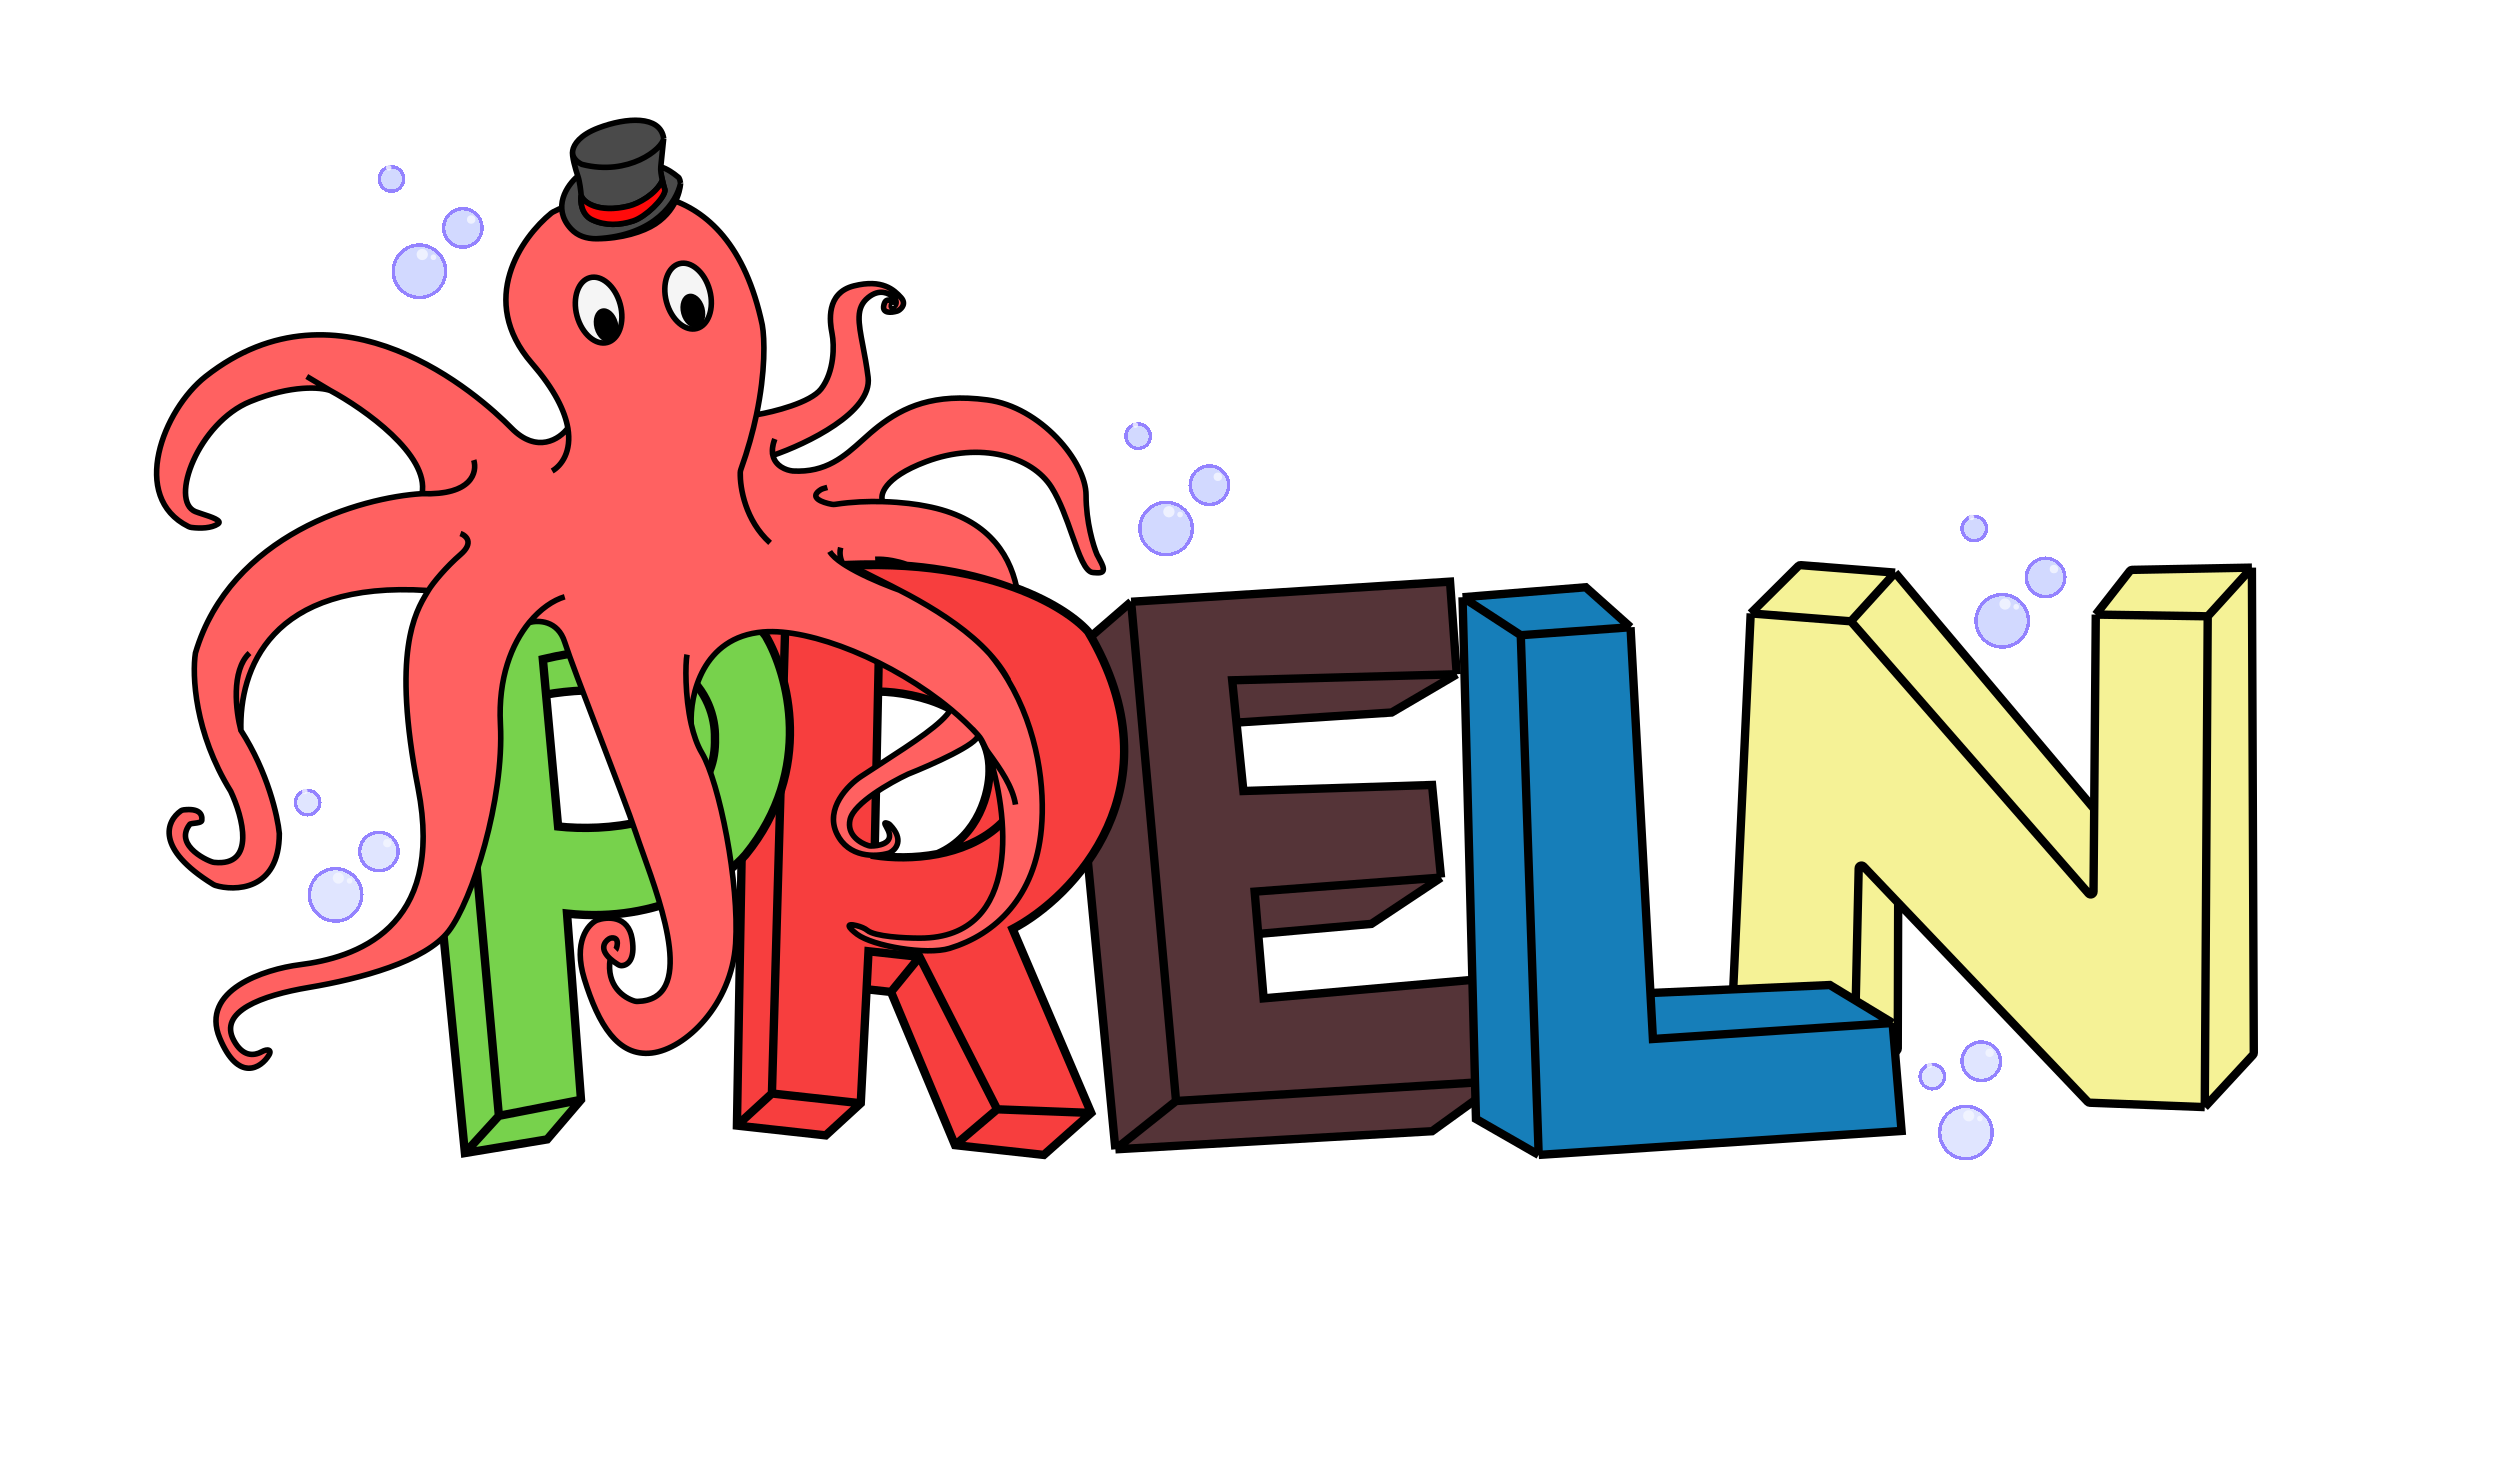 <svg width="894" height="527" viewBox="0 0 894 527" fill="none" xmlns="http://www.w3.org/2000/svg">
<rect width="894" height="527" fill="white"/>
<g filter="url(#filter0_d_5_26)">
<path d="M662.836 388.76L619.054 387.785C618.492 387.773 618.051 387.3 618.077 386.739L626.05 215.348L643.121 198.385C643.328 198.18 643.614 198.075 643.904 198.098L677.698 200.769L748.884 285.287L749.45 215.773L761.641 200.17C761.827 199.932 762.109 199.791 762.411 199.785L805.281 198.98L805.955 372.536C805.956 372.789 805.861 373.033 805.689 373.219L788.426 391.902L747.278 390.329C747.018 390.319 746.772 390.208 746.593 390.02L678.783 318.842L678.641 370.963C678.64 371.21 678.548 371.449 678.381 371.632L662.836 388.76Z" fill="#F5F296"/>
<path d="M662.836 388.76L619.054 387.785C618.492 387.773 618.051 387.3 618.077 386.739L626.05 215.348M662.836 388.76L664.667 306.502C664.687 305.61 665.776 305.188 666.391 305.834L678.783 318.842M662.836 388.76L678.381 371.632C678.548 371.449 678.64 371.21 678.641 370.963L678.783 318.842M626.05 215.348L661.894 218.182M626.05 215.348L643.121 198.385C643.328 198.18 643.614 198.075 643.904 198.098L677.698 200.769M661.894 218.182L746.89 315.517C747.495 316.21 748.635 315.787 748.643 314.868L748.884 285.287M661.894 218.182L677.698 200.769M749.45 215.773L789.477 216.392M749.45 215.773L761.641 200.17C761.827 199.932 762.109 199.791 762.411 199.785L805.281 198.98M749.45 215.773L748.884 285.287M789.477 216.392L788.426 391.902M789.477 216.392L805.281 198.98M788.426 391.902L747.278 390.329C747.018 390.319 746.772 390.208 746.593 390.02L678.783 318.842M788.426 391.902L805.689 373.219C805.861 373.033 805.956 372.789 805.955 372.536L805.281 198.98M748.884 285.287L677.698 200.769" stroke="black" stroke-width="3"/>
</g>
<g filter="url(#filter1_d_5_26)">
<path d="M404.487 211.199L518.529 204L520.938 237.113L497.648 250.791L442.16 254.39L444.642 278.865L512.104 276.706L515.316 309.819L490.42 326.376L449.931 329.975L451.87 353.011L532.984 345.812L537 382.525L512.104 400.521L398.865 407L382 230.635L404.487 211.199Z" fill="#553438"/>
<path d="M404.487 211.199L518.528 204L520.938 237.113M404.487 211.199L420.549 389.723M404.487 211.199L382 230.635L398.865 407M420.549 389.723L537 382.525M420.549 389.723L398.865 407M537 382.525L532.984 345.812L451.87 353.011L449.931 329.975M537 382.525L512.104 400.521L398.865 407M515.316 309.819L448.658 314.858L449.931 329.975M515.316 309.819L512.104 276.706L444.642 278.865L442.16 254.39M515.316 309.819L490.42 326.376L449.931 329.975M520.938 237.113L440.627 239.273L442.16 254.39M520.938 237.113L497.648 250.791L442.16 254.39" stroke="black" stroke-width="3"/>
</g>
<g filter="url(#filter2_d_5_26)">
<path d="M550.235 409L527.806 396.134L523 209.574L567.056 206L583.077 220.296L590.192 351.102L654.367 348.243L676.796 361.824L680 400.423L550.235 409Z" fill="#167EB9"/>
<path d="M583.077 220.296L543.827 223.155M583.077 220.296L567.056 206L523 209.574M583.077 220.296L590.192 351.102M543.827 223.155L550.235 409M543.827 223.155L523 209.574M550.235 409L527.806 396.134L523 209.574M550.235 409L680 400.423L676.796 361.824M676.796 361.824L591.087 367.542L590.192 351.102M676.796 361.824L654.367 348.243L590.192 351.102" stroke="black" stroke-width="3"/>
</g>
<g filter="url(#filter3_d_5_26)">
<path fill-rule="evenodd" clip-rule="evenodd" d="M390.208 393.985L362.096 328.184C383.407 317.136 422.309 277.748 389.088 221.834C379.786 211.43 345.356 191.289 281.349 200.309L266.718 216.381L263.524 398.507L295.287 402.009L307.805 390.527L309.887 349.759L318.622 350.722L341.519 405.498L373.282 409L390.208 393.985ZM313.994 243.298L312.756 301.844C318.762 302.788 326.992 303.007 335.308 301.413C350.169 294.929 353.856 278.974 353.842 271.807C354.387 249.359 327.504 243.447 313.994 243.298Z" fill="#F73E3E"/>
<path d="M362.096 328.184L361.406 326.852L360.17 327.493L360.717 328.773L362.096 328.184ZM390.208 393.985L391.204 395.107L392.012 394.39L391.587 393.396L390.208 393.985ZM389.088 221.834L390.378 221.068L390.303 220.943L390.206 220.834L389.088 221.834ZM281.349 200.309L281.14 198.824L280.604 198.899L280.24 199.299L281.349 200.309ZM266.718 216.381L265.609 215.371L265.228 215.79L265.218 216.355L266.718 216.381ZM263.524 398.507L262.024 398.48L262 399.848L263.359 399.998L263.524 398.507ZM295.287 402.009L295.123 403.5L295.799 403.574L296.301 403.114L295.287 402.009ZM307.805 390.527L308.819 391.632L309.271 391.217L309.303 390.603L307.805 390.527ZM309.887 349.759L310.051 348.268L308.47 348.094L308.389 349.683L309.887 349.759ZM318.622 350.722L320.006 350.144L319.665 349.328L318.786 349.231L318.622 350.722ZM341.519 405.498L340.135 406.077L340.476 406.892L341.355 406.989L341.519 405.498ZM373.282 409L373.118 410.491L373.78 410.564L374.278 410.122L373.282 409ZM312.756 301.844L311.257 301.812L311.229 303.122L312.523 303.325L312.756 301.844ZM313.994 243.298L314.01 241.798L312.525 241.781L312.494 243.266L313.994 243.298ZM335.308 301.413L335.591 302.886L335.755 302.854L335.908 302.787L335.308 301.413ZM353.842 271.807L352.343 271.771L352.342 271.79L352.342 271.81L353.842 271.807ZM310.581 336.17L310.745 334.679L309.164 334.505L309.083 336.094L310.581 336.17ZM328.845 338.184L330.181 337.503L329.814 336.781L329.009 336.693L328.845 338.184ZM368.836 267.029L370.327 267.194L370.337 267.101L370.336 267.007L368.836 267.029ZM314.282 229.664L314.069 228.179L312.809 228.36L312.782 229.632L314.282 229.664ZM360.717 328.773L388.829 394.574L391.587 393.396L363.475 327.595L360.717 328.773ZM387.799 222.6C404.162 250.142 402.707 273.451 394.675 291.216C386.6 309.075 371.815 321.456 361.406 326.852L362.786 329.516C373.688 323.864 389.01 311.026 397.408 292.452C405.85 273.781 407.235 249.44 390.378 221.068L387.799 222.6ZM281.559 201.795C345.226 192.822 379.095 212.907 387.97 222.834L390.206 220.834C380.478 209.953 345.486 189.755 281.14 198.824L281.559 201.795ZM267.827 217.391L282.458 201.319L280.24 199.299L265.609 215.371L267.827 217.391ZM265.023 398.533L268.218 216.407L265.218 216.355L262.024 398.48L265.023 398.533ZM295.451 400.518L263.688 397.016L263.359 399.998L295.123 403.5L295.451 400.518ZM306.791 389.421L294.273 400.903L296.301 403.114L308.819 391.632L306.791 389.421ZM308.389 349.683L306.307 390.45L309.303 390.603L311.385 349.836L308.389 349.683ZM318.786 349.231L310.051 348.268L309.722 351.25L318.457 352.213L318.786 349.231ZM342.903 404.92L320.006 350.144L317.238 351.301L340.135 406.077L342.903 404.92ZM373.447 407.509L341.683 404.007L341.355 406.989L373.118 410.491L373.447 407.509ZM389.213 392.863L372.287 407.878L374.278 410.122L391.204 395.107L389.213 392.863ZM314.256 301.875L315.493 243.329L312.494 243.266L311.257 301.812L314.256 301.875ZM335.026 299.939C326.898 301.498 318.845 301.282 312.989 300.362L312.523 303.325C318.68 304.293 327.085 304.517 335.591 302.886L335.026 299.939ZM352.342 271.81C352.349 275.182 351.475 280.734 348.805 286.209C346.146 291.66 341.741 296.97 334.709 300.038L335.908 302.787C343.736 299.372 348.605 293.462 351.501 287.524C354.387 281.608 355.35 275.599 355.342 271.804L352.342 271.81ZM313.977 244.798C320.58 244.871 330.429 246.36 338.501 250.524C346.523 254.662 352.597 261.309 352.343 271.771L355.342 271.843C355.633 259.857 348.537 252.325 339.876 247.857C331.265 243.416 320.918 241.874 314.01 241.798L313.977 244.798ZM279.85 200.267L274.542 386.982L277.541 387.068L282.849 200.352L279.85 200.267ZM275.877 388.516L307.64 392.018L307.969 389.036L276.206 385.534L275.877 388.516ZM310.416 337.661L328.68 339.675L329.009 336.693L310.745 334.679L310.416 337.661ZM327.508 338.864L355.257 393.371L357.931 392.01L330.181 337.503L327.508 338.864ZM356.536 394.189L390.15 395.484L390.266 392.486L356.652 391.192L356.536 394.189ZM264.538 399.612L277.055 388.13L275.027 385.92L262.51 397.401L264.538 399.612ZM355.623 391.547L340.548 404.355L342.49 406.641L357.565 393.834L355.623 391.547ZM311.385 349.836L312.079 336.247L309.083 336.094L308.389 349.683L311.385 349.836ZM319.784 351.67L330.007 339.132L327.682 337.236L317.459 349.774L319.784 351.67ZM370.336 267.007C370.222 259.196 367.264 247.904 358.708 239.334C350.087 230.699 335.997 225.037 314.069 228.179L314.495 231.149C335.685 228.112 348.762 233.618 356.585 241.453C364.471 249.352 367.231 259.832 367.336 267.051L370.336 267.007ZM312.782 229.632L312.494 243.266L315.493 243.329L315.782 229.695L312.782 229.632ZM335.591 302.886C343.459 301.377 351.504 298.264 357.916 292.59C364.358 286.89 369.061 278.685 370.327 267.194L367.345 266.865C366.157 277.646 361.79 285.157 355.928 290.343C350.037 295.556 342.545 298.498 335.026 299.94L335.591 302.886Z" fill="black"/>
</g>
<g filter="url(#filter4_d_5_26)">
<path fill-rule="evenodd" clip-rule="evenodd" d="M273.844 223.446C254.881 197.334 189.095 201.252 161.7 208.855L148 223.093L166.261 408.329L195.666 403.444L207.767 389.288L202.768 322.692C236.297 326.398 259.301 310.219 266.612 301.666C291.351 271.295 281.741 236.864 273.844 223.446ZM195.275 244.376L199.577 291.545C207.748 292.457 219.377 292.365 229.931 289.572C242.29 280.477 243.654 265.32 242.792 258.878C241.862 240.647 210.727 241.614 195.275 244.376Z" fill="#77D24C"/>
<path d="M161.7 208.855L161.299 207.41L160.903 207.519L160.619 207.815L161.7 208.855ZM273.844 223.446L275.137 222.685L275.1 222.623L275.058 222.564L273.844 223.446ZM148 223.093L146.919 222.053L146.439 222.552L146.507 223.24L148 223.093ZM166.261 408.329L164.769 408.476L164.926 410.071L166.507 409.808L166.261 408.329ZM195.666 403.444L195.911 404.924L196.451 404.835L196.806 404.419L195.666 403.444ZM207.767 389.288L208.907 390.263L209.309 389.792L209.263 389.176L207.767 389.288ZM202.768 322.692L202.933 321.201L201.137 321.003L201.272 322.804L202.768 322.692ZM266.612 301.666L267.753 302.641L267.764 302.627L267.775 302.613L266.612 301.666ZM199.577 291.545L198.083 291.681L198.194 292.9L199.41 293.036L199.577 291.545ZM195.275 244.376L195.011 242.9L193.656 243.142L193.781 244.513L195.275 244.376ZM229.931 289.572L230.315 291.022L230.59 290.949L230.82 290.78L229.931 289.572ZM242.792 258.878L241.294 258.954L241.297 259.016L241.305 259.077L242.792 258.878ZM255.668 259.913L254.168 259.879L254.167 259.918L254.168 259.958L255.668 259.913ZM194.123 231.742L193.772 230.283L192.511 230.587L192.629 231.878L194.123 231.742ZM195.275 244.376L196.772 244.283L196.771 244.261L196.769 244.24L195.275 244.376ZM162.101 210.3C175.628 206.547 198.756 203.68 220.844 205.005C231.882 205.667 242.594 207.372 251.686 210.499C260.791 213.631 268.139 218.143 272.63 224.327L275.058 222.564C270.067 215.692 262.081 210.902 252.662 207.662C243.229 204.418 232.227 202.682 221.024 202.01C198.63 200.667 175.168 203.561 161.299 207.41L162.101 210.3ZM149.081 224.133L162.781 209.895L160.619 207.815L146.919 222.053L149.081 224.133ZM167.754 408.181L149.493 222.946L146.507 223.24L164.769 408.476L167.754 408.181ZM195.42 401.965L166.016 406.849L166.507 409.808L195.911 404.924L195.42 401.965ZM206.627 388.313L194.525 402.47L196.806 404.419L208.907 390.263L206.627 388.313ZM201.272 322.804L206.271 389.4L209.263 389.176L204.264 322.58L201.272 322.804ZM265.472 300.691C258.442 308.916 235.907 324.846 202.933 321.201L202.603 324.183C236.687 327.95 260.161 311.522 267.753 302.641L265.472 300.691ZM272.551 224.206C280.258 237.302 289.653 271.004 265.449 300.719L267.775 302.613C293.049 271.586 283.224 236.427 275.137 222.685L272.551 224.206ZM201.071 291.409L196.769 244.24L193.781 244.513L198.083 291.681L201.071 291.409ZM229.547 288.122C219.218 290.856 207.783 290.952 199.743 290.054L199.41 293.036C207.713 293.963 219.536 293.875 230.315 291.022L229.547 288.122ZM241.305 259.077C242.129 265.227 240.787 279.721 229.042 288.363L230.82 290.78C243.793 281.234 245.18 265.412 244.278 258.679L241.305 259.077ZM195.539 245.853C203.17 244.489 214.628 243.581 224.225 245.233C229.026 246.059 233.23 247.504 236.257 249.739C239.228 251.932 241.087 254.894 241.294 258.954L244.29 258.801C244.032 253.746 241.65 249.992 238.039 247.325C234.483 244.7 229.763 243.142 224.733 242.276C214.668 240.544 202.832 241.502 195.011 242.9L195.539 245.853ZM179.9 394.882L163.194 208.721L160.206 208.989L176.912 395.15L179.9 394.882ZM207.48 387.816L178.118 393.544L178.693 396.488L208.054 390.76L207.48 387.816ZM257.167 259.948C257.343 252.37 254.323 241.804 244.673 234.707C235.01 227.601 219.028 224.212 193.772 230.283L194.474 233.2C219.256 227.243 234.213 230.738 242.896 237.124C251.592 243.52 254.326 253.054 254.168 259.879L257.167 259.948ZM192.629 231.878L193.781 244.512L196.769 244.24L195.617 231.606L192.629 231.878ZM193.778 244.47L193.778 244.47L196.772 244.283L196.772 244.283L193.778 244.47ZM230.315 291.022C237.506 289.118 244.348 285.953 249.341 280.922C254.376 275.848 257.439 268.965 257.167 259.869L254.168 259.958C254.416 268.25 251.654 274.332 247.212 278.808C242.728 283.327 236.442 286.296 229.547 288.121L230.315 291.022ZM177.297 394.005L165.153 407.318L167.37 409.34L179.514 396.027L177.297 394.005Z" fill="black"/>
</g>
<g filter="url(#filter5_d_5_26)">
<circle cx="716" cy="220" r="10" fill="#C6CFFF" fill-opacity="0.54" shape-rendering="crispEdges"/>
<circle cx="716" cy="220" r="9.375" stroke="#9483FF" stroke-width="1.25" shape-rendering="crispEdges"/>
</g>
<g filter="url(#filter6_d_5_26)">
<circle cx="731.5" cy="204.5" r="7.5" fill="#C6CFFF" fill-opacity="0.54" shape-rendering="crispEdges"/>
<circle cx="731.5" cy="204.5" r="6.875" stroke="#9483FF" stroke-width="1.25" shape-rendering="crispEdges"/>
</g>
<g filter="url(#filter7_d_5_26)">
<circle cx="706" cy="187" r="5" fill="#C6CFFF" fill-opacity="0.54" shape-rendering="crispEdges"/>
<circle cx="706" cy="187" r="4.375" stroke="#9483FF" stroke-width="1.25" shape-rendering="crispEdges"/>
</g>
<circle cx="734.5" cy="203.5" r="1.5" fill="#F4F6FF" fill-opacity="0.79"/>
<circle cx="717" cy="216" r="2" fill="#F4F6FF" fill-opacity="0.79"/>
<circle cx="705" cy="185" r="1" fill="#F4F6FF" fill-opacity="0.79"/>
<circle cx="721" cy="217" r="1" fill="#F4F6FF" fill-opacity="0.79"/>
<g filter="url(#filter8_d_5_26)">
<circle cx="716" cy="220" r="10" fill="#C6CFFF" fill-opacity="0.54" shape-rendering="crispEdges"/>
<circle cx="716" cy="220" r="9.375" stroke="#9483FF" stroke-width="1.25" shape-rendering="crispEdges"/>
</g>
<g filter="url(#filter9_d_5_26)">
<circle cx="731.5" cy="204.5" r="7.5" fill="#C6CFFF" fill-opacity="0.54" shape-rendering="crispEdges"/>
<circle cx="731.5" cy="204.5" r="6.875" stroke="#9483FF" stroke-width="1.25" shape-rendering="crispEdges"/>
</g>
<g filter="url(#filter10_d_5_26)">
<circle cx="706" cy="187" r="5" fill="#C6CFFF" fill-opacity="0.54" shape-rendering="crispEdges"/>
<circle cx="706" cy="187" r="4.375" stroke="#9483FF" stroke-width="1.25" shape-rendering="crispEdges"/>
</g>
<circle cx="734.5" cy="203.5" r="1.5" fill="#F4F6FF" fill-opacity="0.79"/>
<circle cx="717" cy="216" r="2" fill="#F4F6FF" fill-opacity="0.79"/>
<circle cx="705" cy="185" r="1" fill="#F4F6FF" fill-opacity="0.79"/>
<circle cx="721" cy="217" r="1" fill="#F4F6FF" fill-opacity="0.79"/>
<g filter="url(#filter11_d_5_26)">
<circle cx="417" cy="187" r="10" fill="#C6CFFF" fill-opacity="0.54" shape-rendering="crispEdges"/>
<circle cx="417" cy="187" r="9.375" stroke="#9483FF" stroke-width="1.25" shape-rendering="crispEdges"/>
</g>
<g filter="url(#filter12_d_5_26)">
<circle cx="432.5" cy="171.5" r="7.5" fill="#C6CFFF" fill-opacity="0.54" shape-rendering="crispEdges"/>
<circle cx="432.5" cy="171.5" r="6.875" stroke="#9483FF" stroke-width="1.25" shape-rendering="crispEdges"/>
</g>
<g filter="url(#filter13_d_5_26)">
<circle cx="407" cy="154" r="5" fill="#C6CFFF" fill-opacity="0.54" shape-rendering="crispEdges"/>
<circle cx="407" cy="154" r="4.375" stroke="#9483FF" stroke-width="1.25" shape-rendering="crispEdges"/>
</g>
<circle cx="435.5" cy="170.5" r="1.5" fill="#F4F6FF" fill-opacity="0.79"/>
<circle cx="418" cy="183" r="2" fill="#F4F6FF" fill-opacity="0.79"/>
<circle cx="406" cy="152" r="1" fill="#F4F6FF" fill-opacity="0.79"/>
<circle cx="422" cy="184" r="1" fill="#F4F6FF" fill-opacity="0.79"/>
<g filter="url(#filter14_d_5_26)">
<circle cx="417" cy="187" r="10" fill="#C6CFFF" fill-opacity="0.54" shape-rendering="crispEdges"/>
<circle cx="417" cy="187" r="9.375" stroke="#9483FF" stroke-width="1.25" shape-rendering="crispEdges"/>
</g>
<g filter="url(#filter15_d_5_26)">
<circle cx="432.5" cy="171.5" r="7.5" fill="#C6CFFF" fill-opacity="0.54" shape-rendering="crispEdges"/>
<circle cx="432.5" cy="171.5" r="6.875" stroke="#9483FF" stroke-width="1.25" shape-rendering="crispEdges"/>
</g>
<g filter="url(#filter16_d_5_26)">
<circle cx="407" cy="154" r="5" fill="#C6CFFF" fill-opacity="0.54" shape-rendering="crispEdges"/>
<circle cx="407" cy="154" r="4.375" stroke="#9483FF" stroke-width="1.25" shape-rendering="crispEdges"/>
</g>
<circle cx="435.5" cy="170.5" r="1.5" fill="#F4F6FF" fill-opacity="0.79"/>
<circle cx="418" cy="183" r="2" fill="#F4F6FF" fill-opacity="0.79"/>
<circle cx="406" cy="152" r="1" fill="#F4F6FF" fill-opacity="0.79"/>
<circle cx="422" cy="184" r="1" fill="#F4F6FF" fill-opacity="0.79"/>
<g filter="url(#filter17_d_5_26)">
<circle cx="120" cy="318" r="10" fill="#C6CFFF" fill-opacity="0.54" shape-rendering="crispEdges"/>
<circle cx="120" cy="318" r="9.375" stroke="#9483FF" stroke-width="1.25" shape-rendering="crispEdges"/>
</g>
<g filter="url(#filter18_d_5_26)">
<circle cx="135.5" cy="302.5" r="7.5" fill="#C6CFFF" fill-opacity="0.54" shape-rendering="crispEdges"/>
<circle cx="135.5" cy="302.5" r="6.875" stroke="#9483FF" stroke-width="1.25" shape-rendering="crispEdges"/>
</g>
<g filter="url(#filter19_d_5_26)">
<circle cx="110" cy="285" r="5" fill="#C6CFFF" fill-opacity="0.54" shape-rendering="crispEdges"/>
<circle cx="110" cy="285" r="4.375" stroke="#9483FF" stroke-width="1.25" shape-rendering="crispEdges"/>
</g>
<circle cx="138.5" cy="301.5" r="1.5" fill="#F4F6FF" fill-opacity="0.79"/>
<circle cx="121" cy="314" r="2" fill="#F4F6FF" fill-opacity="0.79"/>
<circle cx="109" cy="283" r="1" fill="#F4F6FF" fill-opacity="0.79"/>
<circle cx="125" cy="315" r="1" fill="#F4F6FF" fill-opacity="0.79"/>
<g filter="url(#filter20_d_5_26)">
<circle cx="150" cy="95" r="10" fill="#C6CFFF" fill-opacity="0.54" shape-rendering="crispEdges"/>
<circle cx="150" cy="95" r="9.375" stroke="#9483FF" stroke-width="1.25" shape-rendering="crispEdges"/>
</g>
<g filter="url(#filter21_d_5_26)">
<circle cx="165.5" cy="79.5" r="7.5" fill="#C6CFFF" fill-opacity="0.54" shape-rendering="crispEdges"/>
<circle cx="165.5" cy="79.5" r="6.875" stroke="#9483FF" stroke-width="1.25" shape-rendering="crispEdges"/>
</g>
<g filter="url(#filter22_d_5_26)">
<circle cx="140" cy="62" r="5" fill="#C6CFFF" fill-opacity="0.54" shape-rendering="crispEdges"/>
<circle cx="140" cy="62" r="4.375" stroke="#9483FF" stroke-width="1.25" shape-rendering="crispEdges"/>
</g>
<circle cx="168.5" cy="78.5" r="1.5" fill="#F4F6FF" fill-opacity="0.79"/>
<circle cx="151" cy="91" r="2" fill="#F4F6FF" fill-opacity="0.79"/>
<circle cx="139" cy="60" r="1" fill="#F4F6FF" fill-opacity="0.79"/>
<circle cx="155" cy="92" r="1" fill="#F4F6FF" fill-opacity="0.79"/>
<g filter="url(#filter23_d_5_26)">
<circle cx="150" cy="95" r="10" fill="#C6CFFF" fill-opacity="0.54" shape-rendering="crispEdges"/>
<circle cx="150" cy="95" r="9.375" stroke="#9483FF" stroke-width="1.25" shape-rendering="crispEdges"/>
</g>
<g filter="url(#filter24_d_5_26)">
<circle cx="165.5" cy="79.5" r="7.5" fill="#C6CFFF" fill-opacity="0.54" shape-rendering="crispEdges"/>
<circle cx="165.5" cy="79.5" r="6.875" stroke="#9483FF" stroke-width="1.25" shape-rendering="crispEdges"/>
</g>
<g filter="url(#filter25_d_5_26)">
<circle cx="140" cy="62" r="5" fill="#C6CFFF" fill-opacity="0.54" shape-rendering="crispEdges"/>
<circle cx="140" cy="62" r="4.375" stroke="#9483FF" stroke-width="1.25" shape-rendering="crispEdges"/>
</g>
<circle cx="168.5" cy="78.5" r="1.5" fill="#F4F6FF" fill-opacity="0.79"/>
<circle cx="151" cy="91" r="2" fill="#F4F6FF" fill-opacity="0.79"/>
<circle cx="139" cy="60" r="1" fill="#F4F6FF" fill-opacity="0.79"/>
<circle cx="155" cy="92" r="1" fill="#F4F6FF" fill-opacity="0.79"/>
<g filter="url(#filter26_d_5_26)">
<circle cx="703" cy="403" r="10" fill="#C6CFFF" fill-opacity="0.54" shape-rendering="crispEdges"/>
<circle cx="703" cy="403" r="9.375" stroke="#9483FF" stroke-width="1.25" shape-rendering="crispEdges"/>
</g>
<g filter="url(#filter27_d_5_26)">
<circle cx="708.5" cy="377.5" r="7.5" fill="#C6CFFF" fill-opacity="0.54" shape-rendering="crispEdges"/>
<circle cx="708.5" cy="377.5" r="6.875" stroke="#9483FF" stroke-width="1.25" shape-rendering="crispEdges"/>
</g>
<g filter="url(#filter28_d_5_26)">
<circle cx="691" cy="383" r="5" fill="#C6CFFF" fill-opacity="0.54" shape-rendering="crispEdges"/>
<circle cx="691" cy="383" r="4.375" stroke="#9483FF" stroke-width="1.25" shape-rendering="crispEdges"/>
</g>
<circle cx="711.5" cy="376.5" r="1.5" fill="#F4F6FF" fill-opacity="0.79"/>
<circle cx="704" cy="399" r="2" fill="#F4F6FF" fill-opacity="0.79"/>
<circle cx="690" cy="381" r="1" fill="#F4F6FF" fill-opacity="0.79"/>
<circle cx="708" cy="400" r="1" fill="#F4F6FF" fill-opacity="0.79"/>
<g filter="url(#filter29_d_5_26)">
<path fill-rule="evenodd" clip-rule="evenodd" d="M197.158 72.199C186.502 80.851 170.605 103.293 190.162 125.881C198.389 135.383 202.031 143.08 203.061 149.068C200.163 152.979 192.069 158.454 182.873 149.068C171.378 137.335 121.474 92.916 73.533 130.63C58.389 142.544 46.148 173.749 67.392 184.29C67.737 184.461 68.118 184.578 68.501 184.626C71.694 185.031 75.627 184.913 77.918 183.37C79.674 182.188 75.559 180.853 72.375 179.819C71.39 179.499 70.494 179.208 69.889 178.96C60.356 175.049 71.01 147.112 89.514 139.569C104.317 133.535 114.746 134.448 118.11 135.658C130.166 142.177 153.603 158.678 150.912 172.534C129.138 173.838 82.449 187.061 69.889 229.524C68.674 237.253 69.496 257.963 82.505 278.972C86.804 288.097 91.644 305.958 76.617 304.394C75.228 304.394 61.998 298.632 67.765 290.914C67.866 290.78 67.932 290.697 68.091 290.642C68.416 290.53 68.933 290.467 69.491 290.399C70.695 290.253 72.092 290.083 72.172 289.345C72.43 286.965 71.064 285.001 65.702 285.603C65.325 285.646 64.954 285.777 64.644 285.996C59.542 289.613 55.347 299.369 76.234 312.26C76.482 312.413 76.75 312.543 77.028 312.629C83.59 314.655 99.887 314.84 99.887 294.057C99.326 288.004 95.794 272.155 86.149 257.181C85.544 235.95 96.186 203.376 153.155 207.175C153 207.439 152.836 207.712 152.665 207.998C148.488 214.979 140.03 229.116 149.51 277.854C159.379 328.586 126.521 338.545 107.176 340.99C94.654 342.573 71.403 350.041 78.58 367.25C85.22 383.172 93.397 377.973 96.174 373.29C97.319 371.36 95.63 370.991 93.665 372.075C90.707 373.707 86.757 373.859 83.626 368.088C78.019 357.752 93.366 351.988 110.541 349.092C128.764 346.019 152.033 339.873 160.444 328.977C168.855 318.082 180.35 282.045 178.948 254.946C178.094 238.451 182.955 226.303 189.229 218.629C192.437 217.698 199.47 217.791 201.937 225.613C203.459 230.438 208.612 243.906 213.975 257.922C219.479 272.308 225.204 287.27 227.45 294.057C228.126 296.101 228.994 298.525 229.955 301.209C236.908 320.629 248.72 353.622 227.925 354.115C227.623 354.122 227.301 354.089 227.01 354.007C223.186 352.925 216.687 348.612 218.198 338.858C218.912 339.507 219.817 340.187 220.948 340.895C221.351 341.148 221.802 341.336 222.277 341.322C224.371 341.263 227.249 339.35 226.048 331.771C224.702 323.278 217.076 323.763 213.432 325.066C210.254 326.556 204.909 332.833 208.946 346.019C213.993 362.501 221.001 373.955 233.057 372.558C245.112 371.161 261.653 355.238 263.055 333.447C264.457 311.657 257.168 275.619 251 265.283C249.294 262.423 248.059 258.795 247.184 254.946C246.681 244.703 251.112 223.769 272.868 221.982C289.999 220.574 319.37 232.47 340.022 249.638C337.072 254.729 326.887 261.336 314.878 269.124C312.609 270.596 310.275 272.11 307.912 273.664C303.24 276.737 294.96 285.117 299.221 294.057C303.398 302.819 313.123 302.456 317.732 301.123C317.916 301.07 318.093 301.002 318.262 300.91C320.529 299.679 323.316 296.206 318.265 290.969C318.097 290.795 317.898 290.644 317.676 290.547C317.552 290.492 317.42 290.441 317.285 290.395C316.015 289.962 316.387 290.64 316.979 291.719C317.352 292.398 317.811 293.236 318.005 294.057C318.856 297.662 314.223 298.534 311.431 298.534C311.141 298.534 310.856 298.494 310.578 298.409C307.608 297.503 302.704 294.57 303.987 289.029C305.333 283.218 318.379 275.805 324.734 272.826C333.179 269.473 350.003 261.986 349.738 258.857C350.765 259.986 351.305 261.126 351.852 262.278C352.277 263.175 352.705 264.08 353.37 264.993C360.459 285.759 366.227 331.481 328.939 331.481C323.332 331.481 312.847 330.933 310.155 328.698C309.304 327.991 307.933 327.41 306.304 326.994C302.335 325.981 303.229 327.643 306.511 330.095C312.118 334.285 331.211 337.671 339.593 335.123C356.134 330.095 370.152 316.685 372.395 292.381C373.719 278.032 371.33 257.257 360.381 239.023C360.399 238.975 360.417 238.928 360.435 238.88C351.023 221.53 327.071 209.637 313.105 202.703C308.572 200.452 305.09 198.723 303.5 197.5C329.239 196.462 349.237 200.841 363.646 206.562C363.616 206.41 363.585 206.258 363.553 206.106C360.796 192.963 351.938 180.882 331.182 177.004C328.251 176.378 322.587 175.577 315.728 175.386C314.513 173.337 315.706 166.891 331.182 161.08C350.527 153.817 369.03 159.125 376.039 170.299C379.127 175.222 381.398 181.663 383.405 187.353C385.954 194.579 388.075 200.594 390.898 200.75C391.304 200.772 391.722 200.8 392.151 200.829C395.997 201.09 394.524 198.397 392.715 195.086C392.578 194.835 392.439 194.581 392.3 194.325C390.992 191.252 388.375 182.703 388.375 173.093C388.375 161.08 372.114 141.525 353.05 139.011C333.986 136.497 323.052 141.525 314.08 148.509C312.147 150.014 310.331 151.649 308.52 153.279C301.926 159.214 295.398 165.09 283.521 164.433C281.061 164.168 277.248 162.668 276.383 158.846C288.388 154.748 312.006 143.425 310.436 130.909C309.895 126.601 309.185 122.887 308.568 119.66C306.944 111.169 305.966 106.058 310.436 102.414C314.485 99.113 317.931 100.729 319.811 102.598C320.516 103.299 320.698 104.415 320.103 105.212C319.872 105.522 319.602 105.769 319.302 105.878C318.153 106.292 318.85 103.915 319.54 104.481C319.592 104.537 319.641 104.594 319.687 104.649C319.639 104.576 319.589 104.521 319.54 104.481C318.554 103.399 316.682 102.235 316.043 105.208C315.406 108.17 318.739 107.86 320.761 107.266C320.981 107.201 321.192 107.113 321.385 106.989C322.581 106.218 324.071 104.474 322.211 102.414C319.687 99.621 315.482 95.71 305.389 98.224C295.296 100.738 296.698 111.074 297.539 115.265C298.38 119.455 298.38 128.954 293.614 135.1C289.801 140.016 276.623 143.294 270.51 144.319C273.771 128.814 273.457 117.123 272.587 112.192C260.543 55.295 217.925 61.464 197.785 71.791C197.558 71.907 197.357 72.038 197.158 72.199Z" fill="#FF6161"/>
<path d="M190.162 125.881L190.918 125.226L190.918 125.226L190.162 125.881ZM197.158 72.199L196.528 71.423L196.528 71.423L197.158 72.199ZM203.061 149.068L203.864 149.663L204.119 149.32L204.046 148.898L203.061 149.068ZM182.873 149.068L182.158 149.768L182.158 149.768L182.873 149.068ZM73.533 130.63L74.152 131.416L74.152 131.416L73.533 130.63ZM67.392 184.29L67.837 183.394L67.837 183.394L67.392 184.29ZM68.501 184.626L68.626 183.634L68.626 183.634L68.501 184.626ZM77.918 183.37L77.36 182.541L77.36 182.541L77.918 183.37ZM72.375 179.819L72.066 180.77L72.066 180.77L72.375 179.819ZM69.889 178.96L70.268 178.034L70.268 178.034L69.889 178.96ZM89.514 139.569L89.136 138.643L89.136 138.643L89.514 139.569ZM118.11 135.658L118.586 134.779L118.52 134.743L118.449 134.717L118.11 135.658ZM150.912 172.534L150.972 173.533L151.746 173.486L151.894 172.725L150.912 172.534ZM69.889 229.524L68.93 229.241L68.911 229.304L68.901 229.369L69.889 229.524ZM82.505 278.972L83.409 278.545L83.385 278.494L83.355 278.445L82.505 278.972ZM76.617 304.394L76.721 303.399L76.669 303.394H76.617V304.394ZM67.765 290.914L66.964 290.316L66.964 290.316L67.765 290.914ZM68.091 290.642L68.416 291.588L68.416 291.588L68.091 290.642ZM69.491 290.399L69.37 289.407L69.37 289.407L69.491 290.399ZM72.172 289.345L73.166 289.452L73.166 289.452L72.172 289.345ZM65.702 285.603L65.59 284.61L65.59 284.61L65.702 285.603ZM64.644 285.996L64.066 285.18L64.066 285.18L64.644 285.996ZM76.234 312.26L76.76 311.409L76.76 311.409L76.234 312.26ZM77.028 312.629L76.733 313.584L76.733 313.584L77.028 312.629ZM99.887 294.057H100.887V294.011L100.883 293.965L99.887 294.057ZM86.149 257.181L85.15 257.21L85.158 257.488L85.309 257.723L86.149 257.181ZM153.155 207.175L154.017 207.682L154.839 206.285L153.221 206.177L153.155 207.175ZM152.665 207.998L151.807 207.485L151.807 207.485L152.665 207.998ZM149.51 277.854L148.529 278.045L148.529 278.045L149.51 277.854ZM107.176 340.99L107.051 339.998L107.051 339.998L107.176 340.99ZM78.58 367.25L77.657 367.635L77.657 367.635L78.58 367.25ZM96.174 373.29L97.034 373.8L97.034 373.8L96.174 373.29ZM93.665 372.075L94.148 372.951L94.148 372.951L93.665 372.075ZM83.626 368.088L84.505 367.611L84.505 367.611L83.626 368.088ZM110.541 349.092L110.374 348.105L110.374 348.105L110.541 349.092ZM178.948 254.946L177.949 254.998L177.949 254.998L178.948 254.946ZM189.229 218.629L188.95 217.669L188.652 217.755L188.455 217.996L189.229 218.629ZM201.937 225.613L200.983 225.914L200.983 225.914L201.937 225.613ZM213.975 257.922L214.909 257.564L214.909 257.564L213.975 257.922ZM227.45 294.057L226.5 294.371L227.45 294.057ZM229.955 301.209L230.896 300.872L230.896 300.872L229.955 301.209ZM227.925 354.115L227.902 353.115L227.902 353.115L227.925 354.115ZM227.01 354.007L227.282 353.045L227.282 353.045L227.01 354.007ZM218.198 338.858L218.871 338.118L217.494 336.866L217.21 338.704L218.198 338.858ZM220.948 340.895L221.479 340.048L221.479 340.048L220.948 340.895ZM222.277 341.322L222.249 340.323L222.249 340.323L222.277 341.322ZM226.048 331.771L227.036 331.615L227.036 331.615L226.048 331.771ZM213.432 325.066L213.095 324.125L213.05 324.141L213.007 324.161L213.432 325.066ZM208.946 346.019L209.902 345.726L209.902 345.726L208.946 346.019ZM263.055 333.447L264.053 333.511L264.053 333.511L263.055 333.447ZM251 265.283L251.858 264.77L251.858 264.77L251 265.283ZM247.184 254.946L246.186 254.995L246.19 255.083L246.209 255.168L247.184 254.946ZM272.868 221.982L272.95 222.978L272.95 222.978L272.868 221.982ZM340.022 249.638L340.888 250.14L341.311 249.409L340.662 248.869L340.022 249.638ZM314.878 269.124L314.334 268.285L314.334 268.285L314.878 269.124ZM307.912 273.664L308.462 274.499L308.462 274.499L307.912 273.664ZM299.221 294.057L300.124 293.627L300.124 293.627L299.221 294.057ZM317.732 301.123L317.454 300.163L317.454 300.163L317.732 301.123ZM318.262 300.91L317.785 300.031L317.785 300.031L318.262 300.91ZM318.265 290.969L318.985 290.275L318.985 290.275L318.265 290.969ZM317.676 290.547L318.076 289.63L318.076 289.63L317.676 290.547ZM317.285 290.395L316.962 291.341L316.962 291.341L317.285 290.395ZM316.979 291.719L316.102 292.2L316.102 292.2L316.979 291.719ZM318.005 294.057L318.978 293.827L318.978 293.827L318.005 294.057ZM311.431 298.534L311.431 299.534L311.431 299.534L311.431 298.534ZM310.578 298.409L310.87 297.453L310.87 297.453L310.578 298.409ZM303.987 289.029L303.013 288.803L303.013 288.803L303.987 289.029ZM324.734 272.826L324.365 271.896L324.337 271.907L324.309 271.92L324.734 272.826ZM349.738 258.857L350.477 258.184L348.492 256.004L348.741 258.942L349.738 258.857ZM351.852 262.278L350.948 262.706L350.948 262.706L351.852 262.278ZM353.37 264.993L354.317 264.67L354.268 264.527L354.179 264.404L353.37 264.993ZM310.155 328.698L309.516 329.467L309.516 329.467L310.155 328.698ZM306.304 326.994L306.057 327.963L306.057 327.963L306.304 326.994ZM306.511 330.095L305.912 330.896L305.912 330.896L306.511 330.095ZM339.593 335.123L339.884 336.08L339.884 336.08L339.593 335.123ZM372.395 292.381L373.39 292.473L373.39 292.473L372.395 292.381ZM360.381 239.023L359.447 238.666L359.274 239.121L359.524 239.537L360.381 239.023ZM360.435 238.88L361.371 239.234L361.533 238.806L361.314 238.403L360.435 238.88ZM313.105 202.703L312.661 203.598L312.661 203.598L313.105 202.703ZM303.5 197.5L303.46 196.501L300.705 196.612L302.89 198.293L303.5 197.5ZM363.646 206.562L363.277 207.491L364.985 208.169L364.627 206.367L363.646 206.562ZM363.553 206.106L364.532 205.901L364.532 205.901L363.553 206.106ZM331.182 177.004L330.973 177.982L330.986 177.985L330.998 177.987L331.182 177.004ZM315.728 175.386L314.868 175.896L315.149 176.37L315.7 176.386L315.728 175.386ZM331.182 161.08L330.83 160.144L330.83 160.144L331.182 161.08ZM376.039 170.299L375.192 170.831L375.192 170.831L376.039 170.299ZM383.405 187.353L384.348 187.02L384.348 187.02L383.405 187.353ZM390.898 200.75L390.843 201.748L390.843 201.748L390.898 200.75ZM392.151 200.829L392.219 199.832L392.219 199.832L392.151 200.829ZM392.715 195.086L393.592 194.606L393.592 194.606L392.715 195.086ZM392.3 194.325L391.38 194.716L391.398 194.759L391.42 194.8L392.3 194.325ZM314.08 148.509L314.694 149.298L314.694 149.298L314.08 148.509ZM308.52 153.279L307.851 152.536L307.851 152.536L308.52 153.279ZM283.521 164.433L283.414 165.427L283.44 165.43L283.466 165.431L283.521 164.433ZM276.383 158.846L276.06 157.899L275.21 158.189L275.408 159.066L276.383 158.846ZM310.436 130.909L309.443 131.034L309.443 131.034L310.436 130.909ZM308.568 119.66L307.585 119.848L307.585 119.848L308.568 119.66ZM310.436 102.414L311.067 103.189L311.067 103.189L310.436 102.414ZM319.811 102.598L320.516 101.889L320.516 101.889L319.811 102.598ZM320.103 105.212L319.302 104.613L319.302 104.613L320.103 105.212ZM319.302 105.878L318.963 104.937L318.963 104.937L319.302 105.878ZM319.687 104.649L318.92 105.291L320.518 104.093L319.687 104.649ZM316.043 105.208L317.02 105.418L317.02 105.418L316.043 105.208ZM320.761 107.266L320.479 106.307L320.479 106.307L320.761 107.266ZM321.385 106.989L321.927 107.829L321.927 107.829L321.385 106.989ZM322.211 102.414L322.953 101.744L322.953 101.744L322.211 102.414ZM305.389 98.224L305.631 99.194L305.631 99.194L305.389 98.224ZM293.614 135.1L292.824 134.487L292.824 134.487L293.614 135.1ZM270.51 144.319L269.532 144.113L269.23 145.547L270.676 145.305L270.51 144.319ZM272.587 112.192L273.572 112.018L273.569 112.002L273.566 111.985L272.587 112.192ZM197.785 71.791L198.242 72.681L198.242 72.681L197.785 71.791ZM264.715 165.023L265.715 165.045L265.715 165.045L264.715 165.023ZM164.65 194.325L165.302 195.083L165.302 195.083L164.65 194.325ZM218.734 331.408L218.827 332.403L218.827 332.403L218.734 331.408ZM217.734 331.764L218.284 332.599L218.284 332.599L217.734 331.764ZM319.127 196.474L319.307 195.49L319.307 195.49L319.127 196.474ZM319.127 206.106L318.769 207.04L318.769 207.04L319.127 206.106ZM298.721 176.348L298.57 175.36L298.57 175.36L298.721 176.348ZM297.481 176.341L297.301 177.325L297.301 177.325L297.481 176.341ZM293.465 171.121L292.924 170.28L292.924 170.28L293.465 171.121ZM294.376 170.721L294.65 171.683L294.65 171.683L294.376 170.721ZM264.939 163.875L263.998 163.536L263.998 163.536L264.939 163.875ZM302.5 198.25L301.972 199.099L301.972 199.099L302.5 198.25ZM190.918 125.226C181.375 114.204 180.52 103.306 183.288 94.102C186.077 84.829 192.57 77.213 197.789 72.975L196.528 71.423C191.091 75.837 184.307 83.768 181.373 93.526C178.417 103.352 179.392 114.969 189.406 126.535L190.918 125.226ZM204.046 148.898C202.975 142.669 199.216 134.81 190.918 125.226L189.406 126.535C197.563 135.957 201.087 143.491 202.075 149.237L204.046 148.898ZM182.158 149.768C186.948 154.657 191.597 155.795 195.519 155.036C199.363 154.292 202.31 151.761 203.864 149.663L202.257 148.473C200.914 150.286 198.365 152.448 195.138 153.073C191.989 153.682 187.993 152.866 183.587 148.368L182.158 149.768ZM74.152 131.416C97.771 112.835 121.834 114.472 141.503 122.236C161.22 130.019 176.453 143.944 182.158 149.768L183.587 148.368C177.798 142.458 162.332 128.308 142.238 120.376C122.097 112.426 97.237 110.71 72.915 129.844L74.152 131.416ZM67.837 183.394C62.758 180.874 59.72 177.149 58.204 172.804C56.678 168.433 56.672 163.369 57.794 158.186C60.044 147.798 66.768 137.225 74.152 131.416L72.915 129.844C65.154 135.949 58.185 146.935 55.84 157.763C54.664 163.189 54.635 168.647 56.316 173.463C58.006 178.306 61.405 182.435 66.948 185.185L67.837 183.394ZM68.626 183.634C68.358 183.6 68.085 183.517 67.837 183.394L66.948 185.185C67.39 185.405 67.879 185.556 68.375 185.618L68.626 183.634ZM77.36 182.541C76.408 183.182 75.037 183.57 73.445 183.734C71.87 183.896 70.167 183.829 68.626 183.634L68.375 185.618C70.028 185.828 71.888 185.904 73.65 185.723C75.396 185.543 77.138 185.101 78.477 184.2L77.36 182.541ZM72.066 180.77C73.687 181.296 75.425 181.863 76.547 182.431C76.821 182.57 77.033 182.696 77.186 182.808C77.349 182.926 77.391 182.99 77.388 182.985C77.369 182.954 77.301 182.804 77.364 182.612C77.411 182.464 77.487 182.455 77.36 182.541L78.477 184.2C78.788 183.99 79.119 183.68 79.266 183.23C79.427 182.734 79.3 182.277 79.093 181.939C78.901 181.627 78.625 181.381 78.365 181.192C78.095 180.995 77.78 180.814 77.45 180.647C76.158 179.993 74.247 179.375 72.684 178.868L72.066 180.77ZM69.509 179.885C70.158 180.151 71.097 180.455 72.066 180.77L72.684 178.868C71.683 178.543 70.831 178.265 70.268 178.034L69.509 179.885ZM89.136 138.643C79.575 142.541 72.129 151.648 68.276 160.216C66.347 164.506 65.276 168.75 65.332 172.232C65.387 175.692 66.584 178.685 69.509 179.885L70.268 178.034C68.427 177.279 67.381 175.313 67.332 172.2C67.282 169.108 68.244 165.163 70.1 161.037C73.816 152.774 80.949 144.141 89.891 140.496L89.136 138.643ZM118.449 134.717C114.783 133.398 104.089 132.548 89.136 138.643L89.891 140.496C104.545 134.522 114.709 135.497 117.772 136.599L118.449 134.717ZM151.894 172.725C152.628 168.947 151.564 165.072 149.491 161.356C147.416 157.638 144.285 153.994 140.73 150.619C133.618 143.87 124.666 138.067 118.586 134.779L117.635 136.538C123.61 139.769 132.404 145.475 139.353 152.07C142.828 155.368 145.804 158.854 147.744 162.331C149.685 165.81 150.542 169.194 149.93 172.344L151.894 172.725ZM70.848 229.808C77.033 208.898 91.622 195.16 107.427 186.471C123.244 177.775 140.212 174.177 150.972 173.533L150.852 171.536C139.837 172.196 122.574 175.861 106.463 184.718C90.34 193.583 75.305 207.688 68.93 229.241L70.848 229.808ZM83.355 278.445C70.48 257.652 69.697 237.186 70.877 229.68L68.901 229.369C67.651 237.32 68.513 258.275 81.655 279.498L83.355 278.445ZM76.514 305.388C80.455 305.798 83.314 304.952 85.189 303.071C87.039 301.216 87.74 298.544 87.808 295.716C87.944 290.072 85.582 283.156 83.409 278.545L81.6 279.398C83.727 283.913 85.934 290.49 85.809 295.667C85.746 298.249 85.108 300.32 83.773 301.659C82.465 302.971 80.293 303.771 76.721 303.399L76.514 305.388ZM66.964 290.316C65.356 292.468 65.015 294.591 65.556 296.544C66.082 298.435 67.399 300.036 68.851 301.302C70.314 302.577 71.997 303.583 73.396 304.27C74.098 304.615 74.741 304.886 75.265 305.073C75.527 305.166 75.767 305.242 75.977 305.296C76.165 305.344 76.399 305.394 76.617 305.394V303.394C76.662 303.394 76.629 303.398 76.474 303.358C76.34 303.324 76.16 303.268 75.938 303.189C75.495 303.031 74.922 302.791 74.278 302.475C72.986 301.841 71.462 300.924 70.165 299.794C68.857 298.654 67.861 297.368 67.484 296.009C67.123 294.711 67.291 293.219 68.566 291.513L66.964 290.316ZM67.765 289.697C67.301 289.857 67.082 290.158 66.964 290.316L68.566 291.513C68.592 291.479 68.601 291.467 68.606 291.461C68.609 291.457 68.599 291.47 68.577 291.49C68.554 291.511 68.525 291.533 68.49 291.553C68.457 291.572 68.431 291.583 68.416 291.588L67.765 289.697ZM69.37 289.407C68.862 289.469 68.216 289.542 67.765 289.697L68.416 291.588C68.617 291.519 69.004 291.466 69.612 291.392L69.37 289.407ZM71.178 289.237C71.195 289.077 71.291 288.999 71.285 289.003C71.26 289.022 71.17 289.075 70.966 289.136C70.555 289.26 69.998 289.33 69.37 289.407L69.612 291.392C70.188 291.322 70.932 291.235 71.541 291.052C71.847 290.96 72.196 290.823 72.493 290.597C72.809 290.358 73.109 289.982 73.166 289.452L71.178 289.237ZM65.814 286.597C68.414 286.305 69.783 286.674 70.456 287.164C71.048 287.596 71.283 288.264 71.178 289.237L73.166 289.452C73.319 288.046 73 286.543 71.633 285.547C70.347 284.611 68.352 284.299 65.59 284.61L65.814 286.597ZM65.223 286.812C65.38 286.7 65.587 286.623 65.814 286.597L65.59 284.61C65.063 284.669 64.528 284.853 64.066 285.18L65.223 286.812ZM76.76 311.409C66.391 305.01 62.513 299.541 61.673 295.449C60.85 291.444 62.894 288.463 65.223 286.812L64.066 285.18C61.293 287.146 58.687 290.852 59.714 295.852C60.723 300.765 65.191 306.62 75.709 313.111L76.76 311.409ZM77.323 311.673C77.141 311.617 76.951 311.527 76.76 311.409L75.709 313.111C76.014 313.299 76.359 313.469 76.733 313.584L77.323 311.673ZM98.887 294.057C98.887 299.124 97.894 302.829 96.368 305.518C94.848 308.198 92.768 309.923 90.493 310.991C85.896 313.15 80.455 312.64 77.323 311.673L76.733 313.584C80.163 314.643 86.151 315.239 91.343 312.801C93.963 311.571 96.368 309.572 98.108 306.505C99.843 303.447 100.887 299.381 100.887 294.057H98.887ZM85.309 257.723C94.855 272.544 98.343 288.234 98.891 294.149L100.883 293.965C100.309 287.774 96.733 271.766 86.99 256.64L85.309 257.723ZM153.221 206.177C124.546 204.265 107.308 211.499 97.333 222.107C87.383 232.689 84.843 246.439 85.15 257.21L87.149 257.153C86.851 246.691 89.329 233.539 98.79 223.477C108.228 213.44 124.795 206.286 153.088 208.173L153.221 206.177ZM153.523 208.512C153.694 208.227 153.86 207.95 154.017 207.682L152.293 206.668C152.14 206.928 151.978 207.198 151.807 207.485L153.523 208.512ZM150.492 277.663C145.764 253.359 145.525 237.758 146.957 227.404C148.383 217.091 151.47 211.943 153.523 208.512L151.807 207.485C149.683 211.034 146.453 216.445 144.976 227.13C143.504 237.775 143.776 253.611 148.529 278.045L150.492 277.663ZM107.302 341.982C117.034 340.752 130.357 337.616 139.995 328.247C149.7 318.813 155.472 303.262 150.492 277.663L148.529 278.045C153.418 303.178 147.694 317.973 138.601 326.813C129.441 335.717 116.663 338.783 107.051 339.998L107.302 341.982ZM79.503 366.865C77.801 362.784 77.931 359.375 79.176 356.508C80.437 353.606 82.891 351.145 86.036 349.099C92.34 344.998 101.116 342.764 107.302 341.982L107.051 339.998C100.714 340.799 91.603 343.091 84.945 347.422C81.61 349.592 78.814 352.323 77.342 355.711C75.855 359.134 75.77 363.112 77.657 367.635L79.503 366.865ZM95.314 372.78C94.01 374.978 91.552 377.085 88.858 376.997C86.252 376.912 82.783 374.731 79.503 366.865L77.657 367.635C81.017 375.692 84.957 378.871 88.793 378.996C92.542 379.118 95.561 376.284 97.034 373.8L95.314 372.78ZM94.148 372.951C94.57 372.718 94.951 372.578 95.253 372.515C95.404 372.483 95.522 372.473 95.61 372.474C95.699 372.475 95.735 372.488 95.733 372.488C95.727 372.486 95.674 372.463 95.621 372.397C95.565 372.327 95.549 372.259 95.546 372.23C95.544 372.209 95.556 372.371 95.314 372.78L97.034 373.8C97.364 373.243 97.595 372.635 97.537 372.037C97.469 371.334 97.024 370.837 96.439 370.616C95.926 370.423 95.352 370.45 94.841 370.558C94.31 370.669 93.743 370.89 93.182 371.199L94.148 372.951ZM82.747 368.565C84.396 371.605 86.353 373.249 88.446 373.822C90.527 374.393 92.527 373.845 94.148 372.951L93.182 371.199C91.845 371.937 90.391 372.281 88.975 371.893C87.57 371.508 85.987 370.343 84.505 367.611L82.747 368.565ZM110.374 348.105C101.765 349.557 93.483 351.745 88.035 354.937C85.311 356.533 83.18 358.446 82.139 360.756C81.071 363.126 81.222 365.754 82.747 368.565L84.505 367.611C83.226 365.254 83.193 363.286 83.963 361.577C84.759 359.809 86.487 358.162 89.046 356.663C94.164 353.664 102.142 351.522 110.707 350.078L110.374 348.105ZM159.653 328.366C155.631 333.575 147.946 337.757 138.834 341.027C129.764 344.282 119.455 346.574 110.374 348.105L110.707 350.078C119.85 348.536 130.286 346.219 139.51 342.909C148.692 339.614 156.846 335.275 161.236 329.589L159.653 328.366ZM177.949 254.998C178.643 268.405 176.144 284.077 172.411 297.775C168.669 311.506 163.733 323.08 159.653 328.366L161.236 329.589C165.566 323.979 170.583 312.088 174.341 298.301C178.107 284.482 180.655 268.586 179.946 254.895L177.949 254.998ZM188.455 217.996C182.011 225.878 177.084 238.275 177.949 254.998L179.946 254.895C179.105 238.627 183.899 226.728 190.003 219.262L188.455 217.996ZM202.891 225.312C201.562 221.101 198.958 218.887 196.198 217.897C193.494 216.928 190.713 217.157 188.95 217.669L189.508 219.59C190.953 219.17 193.293 218.98 195.523 219.78C197.699 220.56 199.845 222.304 200.983 225.914L202.891 225.312ZM214.909 257.564C209.537 243.526 204.401 230.1 202.891 225.312L200.983 225.914C202.517 230.776 207.687 244.286 213.041 258.279L214.909 257.564ZM228.399 293.743C226.144 286.928 220.407 271.936 214.909 257.564L213.041 258.279C218.55 272.679 224.264 287.613 226.5 294.371L228.399 293.743ZM230.896 300.872C229.934 298.185 229.071 295.773 228.399 293.743L226.5 294.371C227.181 296.429 228.054 298.866 229.013 301.546L230.896 300.872ZM227.949 355.114C230.681 355.05 232.949 354.449 234.781 353.355C236.618 352.258 237.961 350.699 238.89 348.813C240.728 345.085 240.957 340.071 240.339 334.646C239.101 323.771 234.361 310.55 230.896 300.872L229.013 301.546C232.501 311.288 237.145 324.274 238.352 334.873C238.957 340.185 238.675 344.726 237.096 347.929C236.317 349.509 235.225 350.76 233.756 351.638C232.281 352.518 230.368 353.056 227.902 353.115L227.949 355.114ZM226.738 354.969C227.142 355.084 227.565 355.123 227.949 355.114L227.902 353.115C227.68 353.12 227.461 353.095 227.282 353.045L226.738 354.969ZM217.21 338.704C216.414 343.845 217.726 347.644 219.818 350.303C221.885 352.93 224.661 354.382 226.738 354.969L227.282 353.045C225.536 352.551 223.15 351.304 221.39 349.066C219.653 346.859 218.472 343.624 219.186 339.011L217.21 338.704ZM221.479 340.048C220.387 339.364 219.532 338.719 218.871 338.118L217.525 339.597C218.292 340.295 219.247 341.01 220.417 341.743L221.479 340.048ZM222.249 340.323C222.054 340.328 221.802 340.25 221.479 340.048L220.417 341.743C220.9 342.045 221.55 342.343 222.305 342.322L222.249 340.323ZM225.06 331.928C225.644 335.61 225.2 337.715 224.533 338.865C223.895 339.965 222.989 340.302 222.249 340.323L222.305 342.322C223.659 342.283 225.239 341.634 226.263 339.868C227.258 338.152 227.653 335.511 227.036 331.615L225.06 331.928ZM213.769 326.008C215.465 325.401 218.051 325.007 220.308 325.701C221.418 326.042 222.439 326.642 223.26 327.606C224.082 328.571 224.747 329.953 225.06 331.928L227.036 331.615C226.676 329.343 225.883 327.601 224.783 326.309C223.681 325.016 222.316 324.226 220.896 323.789C218.093 322.928 215.043 323.428 213.095 324.125L213.769 326.008ZM209.902 345.726C205.973 332.891 211.239 327.199 213.856 325.972L213.007 324.161C209.27 325.913 203.845 332.774 207.99 346.311L209.902 345.726ZM232.942 371.565C227.327 372.215 222.874 369.909 219.147 365.359C215.383 360.764 212.415 353.931 209.902 345.726L207.99 346.311C210.524 354.588 213.584 361.724 217.599 366.627C221.653 371.575 226.731 374.298 233.172 373.551L232.942 371.565ZM262.057 333.383C261.372 344.041 256.982 353.27 251.287 360.004C245.57 366.765 238.634 370.905 232.942 371.565L233.172 373.551C239.535 372.814 246.897 368.294 252.815 361.296C258.755 354.272 263.337 344.644 264.053 333.511L262.057 333.383ZM250.141 265.795C251.617 268.268 253.2 272.36 254.724 277.513C256.241 282.647 257.679 288.767 258.883 295.252C261.294 308.238 262.751 322.604 262.057 333.383L264.053 333.511C264.761 322.5 263.275 307.952 260.849 294.887C259.635 288.348 258.182 282.158 256.642 276.946C255.107 271.755 253.467 267.466 251.858 264.77L250.141 265.795ZM246.209 255.168C247.096 259.07 248.36 262.811 250.141 265.795L251.858 264.77C250.227 262.036 249.022 258.52 248.16 254.725L246.209 255.168ZM272.786 220.985C261.534 221.91 254.711 227.816 250.806 234.805C246.929 241.744 245.927 249.735 246.186 254.995L248.183 254.897C247.938 249.914 248.9 242.317 252.552 235.781C256.175 229.295 262.446 223.841 272.95 222.978L272.786 220.985ZM340.662 248.869C330.251 240.214 317.655 232.898 305.504 227.918C293.377 222.949 281.58 220.262 272.786 220.985L272.95 222.978C281.287 222.293 292.741 224.85 304.746 229.769C316.726 234.678 329.142 241.894 339.383 250.407L340.662 248.869ZM315.422 269.963C321.418 266.074 326.995 262.458 331.441 259.174C335.85 255.918 339.296 252.886 340.888 250.14L339.157 249.137C337.798 251.482 334.677 254.298 330.253 257.565C325.866 260.805 320.346 264.386 314.334 268.285L315.422 269.963ZM308.462 274.499C310.821 272.947 313.153 271.435 315.422 269.963L314.334 268.285C312.065 269.757 309.728 271.272 307.363 272.828L308.462 274.499ZM300.124 293.627C298.182 289.552 299.064 285.583 301.078 282.168C303.103 278.734 306.219 275.974 308.462 274.499L307.363 272.828C304.933 274.426 301.572 277.393 299.355 281.152C297.126 284.931 295.999 289.623 298.319 294.487L300.124 293.627ZM317.454 300.163C315.277 300.792 311.872 301.193 308.546 300.403C305.256 299.622 302.06 297.688 300.124 293.627L298.319 294.487C300.559 299.188 304.314 301.454 308.084 302.349C311.816 303.235 315.578 302.787 318.009 302.084L317.454 300.163ZM317.785 300.031C317.691 300.082 317.584 300.125 317.454 300.163L318.009 302.084C318.249 302.015 318.495 301.922 318.739 301.789L317.785 300.031ZM317.545 291.663C319.936 294.142 320.286 296 320.029 297.238C319.76 298.53 318.761 299.501 317.785 300.031L318.739 301.789C320.029 301.088 321.558 299.707 321.987 297.646C322.427 295.531 321.645 293.033 318.985 290.275L317.545 291.663ZM317.277 291.464C317.353 291.497 317.447 291.561 317.545 291.663L318.985 290.275C318.747 290.029 318.444 289.791 318.076 289.63L317.277 291.464ZM316.962 291.341C317.071 291.379 317.176 291.42 317.277 291.464L318.076 289.63C317.927 289.565 317.77 289.504 317.607 289.448L316.962 291.341ZM317.856 291.238C317.703 290.96 317.585 290.745 317.503 290.57C317.463 290.484 317.44 290.428 317.429 290.394C317.415 290.353 317.43 290.382 317.433 290.457C317.435 290.534 317.426 290.748 317.257 290.961C317.081 291.182 316.86 291.243 316.762 291.257C316.675 291.27 316.64 291.255 316.697 291.266C316.745 291.275 316.83 291.296 316.962 291.341L317.607 289.448C317.286 289.339 316.868 289.221 316.474 289.278C316.241 289.312 315.926 289.421 315.69 289.717C315.462 290.005 315.427 290.321 315.434 290.523C315.446 290.877 315.598 291.219 315.694 291.422C315.808 291.665 315.959 291.939 316.102 292.2L317.856 291.238ZM318.978 293.827C318.748 292.85 318.214 291.891 317.856 291.238L316.102 292.2C316.489 292.906 316.875 293.622 317.032 294.287L318.978 293.827ZM311.431 299.534C312.893 299.534 314.92 299.311 316.515 298.55C317.321 298.165 318.091 297.608 318.584 296.797C319.094 295.959 319.245 294.954 318.978 293.827L317.032 294.287C317.191 294.962 317.082 295.418 316.875 295.757C316.652 296.124 316.249 296.461 315.654 296.745C314.446 297.321 312.761 297.534 311.431 297.534L311.431 299.534ZM310.286 299.366C310.663 299.481 311.047 299.534 311.431 299.534L311.431 297.534C311.235 297.534 311.048 297.507 310.87 297.453L310.286 299.366ZM303.013 288.803C302.285 291.947 303.329 294.396 304.957 296.14C306.548 297.844 308.69 298.879 310.286 299.366L310.87 297.453C309.497 297.034 307.701 296.149 306.419 294.775C305.173 293.44 304.406 291.652 304.962 289.254L303.013 288.803ZM324.309 271.92C321.094 273.428 316.192 276.053 311.909 279.046C309.769 280.542 307.758 282.147 306.185 283.768C304.633 285.369 303.412 287.082 303.013 288.803L304.962 289.254C305.236 288.069 306.15 286.677 307.621 285.161C309.072 283.665 310.971 282.141 313.055 280.685C317.221 277.774 322.019 275.203 325.158 273.731L324.309 271.92ZM348.741 258.942C348.737 258.899 348.754 259.083 348.336 259.556C347.958 259.985 347.359 260.496 346.549 261.075C344.937 262.226 342.646 263.534 340.046 264.868C334.856 267.53 328.57 270.227 324.365 271.896L325.103 273.755C329.343 272.072 335.692 269.349 340.959 266.647C343.587 265.299 345.98 263.939 347.712 262.702C348.574 262.086 349.312 261.473 349.835 260.88C350.32 260.332 350.804 259.598 350.734 258.773L348.741 258.942ZM352.755 261.85C352.211 260.702 351.617 259.436 350.477 258.184L348.998 259.531C349.914 260.537 350.4 261.55 350.948 262.706L352.755 261.85ZM354.179 264.404C353.576 263.577 353.183 262.753 352.755 261.85L350.948 262.706C351.37 263.597 351.834 264.582 352.562 265.582L354.179 264.404ZM328.939 332.481C338.481 332.481 345.383 329.548 350.193 324.718C354.981 319.911 357.595 313.325 358.782 306.188C361.153 291.938 357.89 275.138 354.317 264.67L352.424 265.316C355.939 275.613 359.105 292.058 356.81 305.86C355.664 312.75 353.172 318.893 348.776 323.307C344.401 327.699 338.041 330.481 328.939 330.481V332.481ZM309.516 329.467C310.373 330.178 311.722 330.674 313.192 331.045C314.702 331.426 316.488 331.71 318.341 331.921C322.048 332.343 326.111 332.481 328.939 332.481V330.481C326.16 330.481 322.177 330.345 318.567 329.934C316.761 329.729 315.071 329.457 313.682 329.106C312.254 328.746 311.283 328.335 310.794 327.929L309.516 329.467ZM306.057 327.963C307.63 328.365 308.833 328.9 309.516 329.467L310.794 327.929C309.775 327.083 308.236 326.455 306.552 326.025L306.057 327.963ZM307.109 329.294C306.31 328.696 305.68 328.165 305.244 327.727C305.026 327.508 304.871 327.328 304.77 327.186C304.659 327.033 304.654 326.982 304.663 327.02C304.679 327.089 304.699 327.339 304.496 327.56C304.343 327.726 304.205 327.713 304.322 327.699C304.546 327.672 305.078 327.713 306.057 327.963L306.552 326.025C305.546 325.768 304.701 325.638 304.079 325.714C303.773 325.751 303.344 325.858 303.024 326.206C302.653 326.609 302.629 327.103 302.714 327.47C302.792 327.805 302.969 328.107 303.144 328.351C303.328 328.609 303.563 328.874 303.828 329.139C304.358 329.671 305.071 330.267 305.912 330.896L307.109 329.294ZM339.302 334.167C335.34 335.371 328.661 335.196 322.17 334.149C318.95 333.629 315.826 332.904 313.171 332.054C310.495 331.198 308.377 330.241 307.109 329.294L305.912 330.896C307.448 332.044 309.819 333.082 312.562 333.959C315.326 334.844 318.55 335.591 321.852 336.123C328.405 337.18 335.464 337.424 339.884 336.08L339.302 334.167ZM371.399 292.289C369.195 316.171 355.471 329.251 339.302 334.167L339.884 336.08C356.796 330.939 371.109 317.2 373.39 292.473L371.399 292.289ZM359.524 239.537C370.341 257.552 372.708 278.104 371.399 292.289L373.39 292.473C374.73 277.96 372.319 256.961 361.239 238.508L359.524 239.537ZM359.5 238.526C359.482 238.573 359.465 238.62 359.447 238.666L361.316 239.379C361.334 239.331 361.352 239.283 361.371 239.234L359.5 238.526ZM361.314 238.403C356.495 229.519 347.997 222.099 339.037 216.057C330.064 210.006 320.528 205.272 313.55 201.807L312.661 203.598C319.649 207.068 329.071 211.748 337.919 217.715C346.779 223.69 354.964 230.891 359.556 239.357L361.314 238.403ZM313.55 201.807C311.279 200.68 309.289 199.691 307.667 198.832C306.031 197.966 304.831 197.262 304.11 196.707L302.89 198.293C303.759 198.961 305.095 199.733 306.731 200.6C308.381 201.474 310.398 202.475 312.661 203.598L313.55 201.807ZM303.54 198.499C329.143 197.467 349.001 201.823 363.277 207.491L364.015 205.632C349.472 199.858 329.335 195.457 303.46 196.501L303.54 198.499ZM362.575 206.311C362.606 206.46 362.636 206.608 362.666 206.757L364.627 206.367C364.596 206.211 364.565 206.056 364.532 205.901L362.575 206.311ZM330.998 177.987C341.212 179.895 348.422 183.805 353.41 188.788C358.401 193.773 361.228 199.892 362.575 206.312L364.532 205.901C363.121 199.177 360.14 192.684 354.824 187.373C349.505 182.06 341.908 177.991 331.366 176.021L330.998 177.987ZM315.7 176.386C322.505 176.575 328.108 177.37 330.973 177.982L331.391 176.026C328.394 175.386 322.669 174.579 315.756 174.386L315.7 176.386ZM330.83 160.144C323.006 163.082 318.654 166.229 316.416 169.018C314.199 171.782 313.962 174.368 314.868 175.896L316.588 174.876C316.279 174.355 316.032 172.694 317.976 170.27C319.9 167.871 323.882 164.89 331.533 162.017L330.83 160.144ZM376.886 169.768C369.539 158.054 350.449 152.778 330.83 160.144L331.533 162.017C350.605 154.856 368.522 160.196 375.192 170.831L376.886 169.768ZM384.348 187.02C382.351 181.358 380.045 174.803 376.886 169.768L375.192 170.831C378.209 175.641 380.446 181.968 382.462 187.686L384.348 187.02ZM390.953 199.751C390.616 199.733 390.181 199.535 389.634 198.934C389.09 198.336 388.529 197.439 387.945 196.259C386.776 193.899 385.63 190.655 384.348 187.02L382.462 187.686C383.729 191.277 384.918 194.653 386.153 197.146C386.77 198.393 387.428 199.481 388.155 200.28C388.88 201.076 389.769 201.689 390.843 201.748L390.953 199.751ZM392.219 199.832C391.79 199.803 391.366 199.774 390.953 199.751L390.843 201.748C391.242 201.77 391.654 201.798 392.083 201.827L392.219 199.832ZM391.837 195.566C392.294 196.401 392.708 197.16 393.024 197.839C393.348 198.534 393.521 199.049 393.559 199.404C393.577 199.572 393.559 199.651 393.551 199.675C393.548 199.683 393.551 199.682 393.535 199.694C393.454 199.751 393.124 199.893 392.219 199.832L392.083 201.827C393.101 201.896 394.029 201.799 394.697 201.321C395.471 200.768 395.627 199.925 395.548 199.19C395.473 198.491 395.179 197.728 394.837 196.995C394.489 196.246 394.04 195.426 393.592 194.606L391.837 195.566ZM391.42 194.8C391.56 195.059 391.7 195.315 391.837 195.566L393.592 194.606C393.455 194.355 393.317 194.103 393.18 193.849L391.42 194.8ZM387.375 173.093C387.375 182.857 390.027 191.539 391.38 194.716L393.22 193.933C391.956 190.964 389.375 182.549 389.375 173.093H387.375ZM352.919 140.002C362.166 141.222 370.802 146.592 377.141 153.183C383.509 159.805 387.375 167.46 387.375 173.093H389.375C389.375 166.714 385.11 158.584 378.582 151.797C372.025 144.979 362.998 139.314 353.181 138.019L352.919 140.002ZM314.694 149.298C319.113 145.858 323.977 142.929 330.06 141.158C336.143 139.387 343.5 138.76 352.919 140.002L353.181 138.019C343.535 136.747 335.893 137.377 329.501 139.238C323.107 141.099 318.019 144.176 313.466 147.72L314.694 149.298ZM309.189 154.022C311.004 152.388 312.794 150.778 314.694 149.298L313.466 147.72C311.5 149.251 309.657 150.91 307.851 152.536L309.189 154.022ZM283.466 165.431C295.791 166.114 302.596 159.957 309.189 154.022L307.851 152.536C301.256 158.472 295.005 164.067 283.576 163.434L283.466 165.431ZM275.408 159.066C276.416 163.523 280.805 165.146 283.414 165.427L283.628 163.439C281.317 163.19 278.079 161.812 277.359 158.625L275.408 159.066ZM309.443 131.034C309.792 133.814 308.756 136.612 306.668 139.375C304.578 142.14 301.495 144.786 297.937 147.208C290.825 152.049 282.008 155.869 276.06 157.899L276.706 159.792C282.764 157.724 291.758 153.834 299.063 148.861C302.714 146.375 305.991 143.587 308.263 140.581C310.537 137.573 311.864 134.262 311.428 130.785L309.443 131.034ZM307.585 119.848C308.203 123.075 308.907 126.761 309.443 131.034L311.428 130.785C310.883 126.441 310.167 122.698 309.55 119.472L307.585 119.848ZM309.804 101.639C307.307 103.674 306.338 106.154 306.217 109.18C306.1 112.115 306.782 115.645 307.585 119.848L309.55 119.472C308.729 115.183 308.11 111.913 308.216 109.259C308.318 106.696 309.094 104.798 311.067 103.189L309.804 101.639ZM320.516 101.889C319.473 100.852 317.954 99.84 316.076 99.577C314.161 99.308 312.014 99.837 309.804 101.639L311.067 103.189C312.907 101.69 314.507 101.376 315.798 101.557C317.125 101.744 318.268 102.474 319.106 103.307L320.516 101.889ZM320.904 105.81C321.852 104.542 321.505 102.873 320.516 101.889L319.106 103.307C319.526 103.726 319.544 104.289 319.302 104.613L320.904 105.81ZM319.642 106.818C320.205 106.615 320.619 106.192 320.904 105.81L319.302 104.613C319.124 104.851 318.999 104.924 318.963 104.937L319.642 106.818ZM320.174 103.707C319.909 103.491 319.557 103.355 319.164 103.403C318.801 103.447 318.532 103.632 318.362 103.793C318.035 104.103 317.848 104.53 317.761 104.882C317.681 105.204 317.614 105.75 317.881 106.236C318.038 106.522 318.309 106.775 318.694 106.879C319.047 106.974 319.382 106.912 319.642 106.818L318.963 104.937C318.935 104.947 319.04 104.901 319.215 104.948C319.305 104.972 319.395 105.018 319.474 105.083C319.552 105.146 319.602 105.216 319.634 105.274C319.665 105.33 319.678 105.375 319.684 105.4C319.687 105.414 319.688 105.424 319.689 105.43C319.69 105.436 319.69 105.44 319.69 105.44C319.69 105.441 319.69 105.433 319.692 105.418C319.693 105.403 319.697 105.385 319.702 105.363C319.713 105.318 319.73 105.276 319.746 105.245C319.764 105.211 319.767 105.217 319.738 105.245C319.712 105.269 319.603 105.364 319.406 105.388C319.304 105.4 319.201 105.39 319.105 105.36C319.012 105.33 318.946 105.287 318.906 105.254L320.174 103.707ZM320.454 104.008C320.399 103.941 320.34 103.874 320.279 103.807L318.801 105.154C318.843 105.2 318.883 105.246 318.92 105.291L320.454 104.008ZM318.906 105.254C318.863 105.219 318.849 105.194 318.856 105.205L320.518 104.093C320.428 103.959 320.316 103.823 320.174 103.707L318.906 105.254ZM317.02 105.418C317.161 104.765 317.341 104.485 317.441 104.381C317.503 104.317 317.528 104.316 317.58 104.32C317.682 104.328 317.864 104.387 318.115 104.553C318.355 104.712 318.596 104.929 318.801 105.154L320.279 103.807C319.991 103.491 319.628 103.157 319.22 102.886C318.822 102.622 318.312 102.373 317.742 102.327C317.123 102.276 316.499 102.475 315.999 102.995C315.538 103.475 315.244 104.164 315.065 104.998L317.02 105.418ZM320.479 106.307C319.513 106.591 318.372 106.758 317.617 106.593C317.259 106.516 317.116 106.393 317.056 106.304C317.003 106.225 316.896 105.994 317.02 105.418L315.065 104.998C314.87 105.903 314.942 106.744 315.397 107.421C315.847 108.089 316.544 108.407 317.193 108.548C318.45 108.821 319.988 108.536 321.043 108.225L320.479 106.307ZM320.843 106.148C320.749 106.209 320.629 106.262 320.479 106.307L321.043 108.225C321.333 108.14 321.636 108.016 321.927 107.829L320.843 106.148ZM321.468 103.085C322.179 103.871 322.153 104.438 322.005 104.841C321.82 105.346 321.346 105.824 320.843 106.148L321.927 107.829C322.62 107.382 323.489 106.603 323.883 105.529C324.314 104.353 324.103 103.018 322.953 101.744L321.468 103.085ZM305.631 99.194C310.522 97.976 313.881 98.338 316.279 99.262C318.685 100.189 320.239 101.724 321.468 103.085L322.953 101.744C321.659 100.311 319.848 98.494 316.998 97.395C314.139 96.294 310.349 95.958 305.147 97.254L305.631 99.194ZM298.52 115.068C298.104 112.998 297.583 109.546 298.337 106.345C298.71 104.76 299.389 103.269 300.523 102.034C301.651 100.806 303.277 99.781 305.631 99.194L305.147 97.254C302.455 97.924 300.471 99.134 299.05 100.682C297.634 102.223 296.823 104.049 296.39 105.887C295.532 109.53 296.133 113.342 296.559 115.462L298.52 115.068ZM294.404 135.712C296.934 132.451 298.166 128.349 298.67 124.582C299.175 120.812 298.963 117.278 298.52 115.068L296.559 115.462C296.956 117.442 297.165 120.753 296.688 124.316C296.211 127.883 295.06 131.603 292.824 134.487L294.404 135.712ZM270.676 145.305C273.775 144.786 278.653 143.698 283.25 142.114C285.549 141.322 287.801 140.399 289.733 139.349C291.65 138.307 293.328 137.101 294.404 135.712L292.824 134.487C291.994 135.557 290.595 136.604 288.778 137.592C286.975 138.571 284.835 139.453 282.599 140.223C278.126 141.764 273.359 142.827 270.345 143.332L270.676 145.305ZM271.602 112.366C272.444 117.141 272.773 128.7 269.532 144.113L271.489 144.524C274.769 128.929 274.469 117.105 273.572 112.018L271.602 112.366ZM198.242 72.681C208.176 67.587 223.594 63.559 237.942 67.742C252.185 71.895 265.644 84.22 271.609 112.399L273.566 111.985C267.486 83.267 253.614 70.228 238.502 65.822C223.496 61.447 207.535 65.668 197.329 70.901L198.242 72.681ZM197.789 72.975C197.932 72.859 198.075 72.766 198.242 72.681L197.329 70.901C197.042 71.049 196.781 71.217 196.528 71.423L197.789 72.975ZM263.715 165.001C263.591 170.594 265.568 182.646 274.722 190.878L276.059 189.391C267.495 181.689 265.597 170.304 265.715 165.045L263.715 165.001ZM197.952 165.298C201.709 163.125 205.555 157.67 204.046 148.898L202.075 149.237C203.448 157.22 199.952 161.831 196.951 163.567L197.952 165.298ZM118.623 134.8L110.213 129.772L109.186 131.488L117.597 136.517L118.623 134.8ZM168.459 160.814C169.029 162.679 168.909 165.442 166.675 167.679C164.415 169.944 159.801 171.866 150.949 171.535L150.875 173.534C159.966 173.873 165.258 171.93 168.091 169.092C170.951 166.227 171.111 162.648 170.372 160.23L168.459 160.814ZM87.115 256.922C86.247 253.69 85.353 248.438 85.502 243.249C85.652 238.011 86.856 233.101 89.914 230.257L88.552 228.792C84.882 232.205 83.656 237.818 83.503 243.191C83.348 248.613 84.276 254.061 85.184 257.441L87.115 256.922ZM164.309 187.722C165.215 188.05 166.079 188.708 166.309 189.514C166.508 190.21 166.357 191.536 163.997 193.567L165.302 195.083C167.876 192.867 168.754 190.794 168.233 188.966C167.743 187.249 166.14 186.258 164.99 185.842L164.309 187.722ZM163.997 193.567C159.007 197.861 153.953 203.847 152.293 206.668L154.017 207.682C155.534 205.103 160.424 199.281 165.302 195.083L163.997 193.567ZM190.003 219.262C193.937 214.45 198.394 211.503 202.221 210.369L201.653 208.451C197.363 209.722 192.586 212.943 188.455 217.996L190.003 219.262ZM220.866 336.391C220.994 336.264 221.073 336.119 221.102 336.065C221.146 335.984 221.188 335.894 221.227 335.804C221.305 335.622 221.387 335.397 221.462 335.147C221.609 334.655 221.749 334.004 221.758 333.345C221.766 332.709 221.653 331.903 221.123 331.27C220.546 330.58 219.67 330.316 218.641 330.412L218.827 332.403C219.412 332.349 219.554 332.511 219.589 332.553C219.671 332.651 219.763 332.883 219.758 333.32C219.752 333.734 219.66 334.192 219.546 334.573C219.49 334.76 219.433 334.912 219.389 335.016C219.366 335.068 219.351 335.098 219.346 335.109C219.324 335.147 219.36 335.067 219.455 334.974L220.866 336.391ZM217.184 330.928C216.158 331.604 215.082 332.76 214.91 334.37C214.734 336.012 215.533 337.785 217.525 339.597L218.871 338.118C217.135 336.539 216.817 335.348 216.899 334.582C216.984 333.784 217.54 333.089 218.284 332.599L217.184 330.928ZM248.16 254.725C247.033 249.771 246.508 244.429 246.342 239.916C246.175 235.381 246.373 231.772 246.656 230.268L244.69 229.898C244.365 231.628 244.175 235.418 244.343 239.99C244.513 244.585 245.047 250.058 246.209 255.168L248.16 254.725ZM352.562 265.582C356.983 271.651 361.214 277.784 362.155 283.873L364.131 283.568C363.104 276.914 358.538 270.389 354.179 264.404L352.562 265.582ZM302.018 196.751C299.816 195.287 298.263 193.902 297.561 192.702L295.835 193.712C296.781 195.328 298.664 196.923 300.91 198.417L302.018 196.751ZM302.285 197.014C301.856 196.395 301.003 194.403 301.593 192.054L299.653 191.567C298.897 194.581 299.951 197.159 300.643 198.155L302.285 197.014ZM313.006 197C314.63 196.924 316.675 197.041 318.946 197.457L319.307 195.49C316.898 195.048 314.701 194.918 312.912 195.002L313.006 197ZM322.12 206.152C321.297 205.856 320.412 205.528 319.484 205.172L318.769 207.04C319.71 207.4 320.607 207.733 321.444 208.034L322.12 206.152ZM318.675 195.582C318.146 195.849 317.588 196.265 317.104 196.825L318.618 198.132C318.929 197.772 319.278 197.518 319.578 197.366L318.675 195.582ZM317.857 206.066C318.006 206.28 318.165 206.496 318.334 206.715L319.92 205.497C319.768 205.3 319.627 205.107 319.494 204.918L317.857 206.066ZM339.383 250.407C342.88 253.314 346.119 256.369 348.998 259.531L350.477 258.184C347.528 254.946 344.22 251.828 340.662 248.869L339.383 250.407ZM361.239 238.508C359.341 235.347 357.188 232.261 354.756 229.294L353.21 230.562C355.577 233.45 357.674 236.456 359.524 239.537L361.239 238.508ZM315.756 174.386C310.507 174.24 304.552 174.448 298.57 175.36L298.871 177.337C304.709 176.447 310.54 176.242 315.7 176.386L315.756 174.386ZM297.661 175.358C296.813 175.202 295.897 174.982 295.072 174.701C294.23 174.414 293.555 174.089 293.133 173.755C292.703 173.416 292.734 173.244 292.74 173.208C292.766 173.066 292.969 172.629 294.006 171.961L292.924 170.28C291.781 171.015 290.955 171.851 290.773 172.849C290.572 173.954 291.216 174.791 291.893 175.325C292.578 175.866 293.503 176.279 294.427 176.594C295.367 176.914 296.382 177.157 297.301 177.325L297.661 175.358ZM294.65 171.683L296.131 171.261L295.583 169.338L294.102 169.759L294.65 171.683ZM277.359 158.625C277.062 157.312 277.153 155.584 278.008 153.334L276.138 152.624C275.181 155.145 275.004 157.28 275.408 159.066L277.359 158.625ZM269.532 144.113C268.278 150.074 266.492 156.605 263.998 163.536L265.88 164.213C268.406 157.192 270.217 150.572 271.489 144.524L269.532 144.113ZM318.946 197.457C320.527 197.747 322.212 198.181 323.937 198.793L324.605 196.908C322.775 196.259 320.987 195.798 319.307 195.49L318.946 197.457ZM319.484 205.172C314.258 203.171 307.725 200.325 303.028 197.401L301.972 199.099C306.832 202.124 313.506 205.025 318.769 207.04L319.484 205.172ZM303.028 197.401C302.68 197.184 302.343 196.968 302.018 196.751L300.91 198.417C301.254 198.645 301.608 198.873 301.972 199.099L303.028 197.401ZM304.423 197.156C303.684 197.178 303.011 197.209 302.426 197.253L302.574 199.247C303.12 199.207 303.761 199.177 304.481 199.155L304.423 197.156ZM294.006 171.961C294.185 171.846 294.401 171.754 294.65 171.683L294.102 169.759C293.711 169.871 293.304 170.035 292.924 170.28L294.006 171.961ZM298.57 175.36C298.249 175.409 297.944 175.409 297.661 175.358L297.301 177.325C297.838 177.423 298.37 177.413 298.871 177.337L298.57 175.36ZM218.641 330.412C218.113 330.461 217.612 330.647 217.184 330.929L218.284 332.599C218.453 332.487 218.643 332.42 218.827 332.403L218.641 330.412ZM265.715 165.045C265.721 164.778 265.777 164.5 265.88 164.213L263.998 163.536C263.835 163.99 263.727 164.482 263.715 165.001L265.715 165.045Z" fill="black"/>
</g>
<g filter="url(#filter30_d_5_26)">
<path d="M204.219 79.871C197.159 72.263 202.891 64.105 206.64 60.976C205.837 58.639 204.346 53.542 204.804 51.847C205.198 49.638 207.354 46.274 213.999 43.745C223.88 39.985 236.148 39.108 237.338 47.51L236.291 57.687C238.522 58.273 241.099 60.15 242.197 61.086C242.256 61.136 242.32 61.178 242.385 61.22C243.184 61.727 243.188 62.858 243.372 63.545C243.372 63.545 243.082 72.31 234.374 78.059C230.121 80.866 222.182 83.395 213.183 83.378C209.752 83.372 206.571 82.405 204.219 79.871Z" fill="#4A4A4A"/>
<path d="M206.64 60.976C202.891 64.105 197.159 72.263 204.219 79.871C206.571 82.405 209.752 83.372 213.183 83.378M206.64 60.976C207.318 62.919 207.711 66.355 207.822 67.83M206.64 60.976C205.837 58.639 204.346 53.542 204.804 51.847M236.291 57.687C238.522 58.273 241.099 60.15 242.197 61.086C242.256 61.136 242.32 61.178 242.385 61.22C243.184 61.727 243.188 62.858 243.372 63.545M236.291 57.687L237.338 47.51M236.291 57.687C236.15 58.793 236.468 60.718 236.88 62.531M207.822 67.83C207.504 69.98 207.838 74.74 211.723 76.579C216.579 78.876 221.776 78.511 226.344 77.034C230.818 75.587 237.27 69.322 237.777 66.191C237.798 66.064 237.782 65.937 237.745 65.814C237.492 64.978 237.164 63.782 236.88 62.531M207.822 67.83C208.295 70.168 213.805 74.397 224.84 71.684C228.297 70.834 234.533 67.489 236.88 62.531M237.338 47.51C236.851 51.307 224.776 61.041 208.171 56.802C208.111 56.786 208.051 56.765 207.995 56.738C206.205 55.872 204.392 54.166 204.804 51.847M237.338 47.51C236.148 39.108 223.88 39.985 213.999 43.745C207.354 46.274 205.198 49.638 204.804 51.847M243.372 63.545C243.372 63.545 243.082 72.31 234.374 78.059C230.121 80.866 222.182 83.395 213.183 83.378M243.372 63.545C242.041 69.897 234.548 82.292 213.183 83.378" stroke="black" stroke-width="2"/>
<path d="M211.723 76.579C207.838 74.74 207.504 69.98 207.822 67.83C208.295 70.168 213.805 74.397 224.84 71.684C228.297 70.834 234.534 67.489 236.88 62.531C237.186 63.877 237.543 65.161 237.801 66C237.538 69.06 230.911 75.558 226.344 77.034C221.777 78.511 216.579 78.876 211.723 76.579Z" fill="#FF0A0A" stroke="black" stroke-width="2"/>
</g>
<path d="M253.785 103.816C254.669 107.112 254.53 110.302 253.643 112.781C252.754 115.265 251.158 116.943 249.164 117.477C247.17 118.012 244.949 117.357 242.937 115.65C240.928 113.946 239.214 111.253 238.331 107.957C237.447 104.661 237.586 101.471 238.473 98.991C239.362 96.507 240.958 94.829 242.952 94.295C244.946 93.761 247.167 94.416 249.179 96.123C251.187 97.826 252.902 100.52 253.785 103.816Z" fill="#F5F5F5" stroke="black" stroke-width="2"/>
<ellipse cx="247.76" cy="111.111" rx="4.299" ry="6.21" transform="rotate(-15 247.76 111.111)" fill="black"/>
<path d="M221.785 108.816C222.669 112.112 222.53 115.302 221.643 117.781C220.754 120.265 219.158 121.943 217.164 122.477C215.17 123.012 212.949 122.357 210.937 120.65C208.928 118.946 207.214 116.253 206.331 112.957C205.447 109.661 205.586 106.471 206.473 103.991C207.362 101.507 208.958 99.829 210.952 99.295C212.946 98.761 215.167 99.416 217.179 101.123C219.187 102.826 220.902 105.52 221.785 108.816Z" fill="#F5F5F5" stroke="black" stroke-width="2"/>
<path d="M220.913 115.224C221.8 118.537 220.661 121.72 218.367 122.335C216.074 122.95 213.495 120.762 212.607 117.449C211.72 114.137 212.859 110.953 215.153 110.338C217.446 109.724 220.025 111.911 220.913 115.224Z" fill="black"/>
<defs>
<filter id="filter0_d_5_26" x="612.576" y="196.595" width="198.879" height="204.833" filterUnits="userSpaceOnUse" color-interpolation-filters="sRGB">
<feFlood flood-opacity="0" result="BackgroundImageFix"/>
<feColorMatrix in="SourceAlpha" type="matrix" values="0 0 0 0 0 0 0 0 0 0 0 0 0 0 0 0 0 0 127 0" result="hardAlpha"/>
<feOffset dy="4"/>
<feGaussianBlur stdDeviation="2"/>
<feComposite in2="hardAlpha" operator="out"/>
<feColorMatrix type="matrix" values="0 0 0 0 0 0 0 0 0 0 0 0 0 0 0 0 0 0 0.25 0"/>
<feBlend mode="normal" in2="BackgroundImageFix" result="effect1_dropShadow_5_26"/>
<feBlend mode="normal" in="SourceGraphic" in2="effect1_dropShadow_5_26" result="shape"/>
</filter>
<filter id="filter1_d_5_26" x="376.433" y="202.409" width="166.153" height="214.171" filterUnits="userSpaceOnUse" color-interpolation-filters="sRGB">
<feFlood flood-opacity="0" result="BackgroundImageFix"/>
<feColorMatrix in="SourceAlpha" type="matrix" values="0 0 0 0 0 0 0 0 0 0 0 0 0 0 0 0 0 0 127 0" result="hardAlpha"/>
<feOffset dy="4"/>
<feGaussianBlur stdDeviation="2"/>
<feComposite in2="hardAlpha" operator="out"/>
<feColorMatrix type="matrix" values="0 0 0 0 0 0 0 0 0 0 0 0 0 0 0 0 0 0 0.25 0"/>
<feBlend mode="normal" in2="BackgroundImageFix" result="effect1_dropShadow_5_26"/>
<feBlend mode="normal" in="SourceGraphic" in2="effect1_dropShadow_5_26" result="shape"/>
</filter>
<filter id="filter2_d_5_26" x="517.464" y="204.453" width="168.157" height="214.074" filterUnits="userSpaceOnUse" color-interpolation-filters="sRGB">
<feFlood flood-opacity="0" result="BackgroundImageFix"/>
<feColorMatrix in="SourceAlpha" type="matrix" values="0 0 0 0 0 0 0 0 0 0 0 0 0 0 0 0 0 0 127 0" result="hardAlpha"/>
<feOffset dy="4"/>
<feGaussianBlur stdDeviation="2"/>
<feComposite in2="hardAlpha" operator="out"/>
<feColorMatrix type="matrix" values="0 0 0 0 0 0 0 0 0 0 0 0 0 0 0 0 0 0 0.25 0"/>
<feBlend mode="normal" in2="BackgroundImageFix" result="effect1_dropShadow_5_26"/>
<feBlend mode="normal" in="SourceGraphic" in2="effect1_dropShadow_5_26" result="shape"/>
</filter>
<filter id="filter3_d_5_26" x="258" y="196.545" width="149.5" height="222.019" filterUnits="userSpaceOnUse" color-interpolation-filters="sRGB">
<feFlood flood-opacity="0" result="BackgroundImageFix"/>
<feColorMatrix in="SourceAlpha" type="matrix" values="0 0 0 0 0 0 0 0 0 0 0 0 0 0 0 0 0 0 127 0" result="hardAlpha"/>
<feOffset dy="4"/>
<feGaussianBlur stdDeviation="2"/>
<feComposite in2="hardAlpha" operator="out"/>
<feColorMatrix type="matrix" values="0 0 0 0 0 0 0 0 0 0 0 0 0 0 0 0 0 0 0.25 0"/>
<feBlend mode="normal" in2="BackgroundImageFix" result="effect1_dropShadow_5_26"/>
<feBlend mode="normal" in="SourceGraphic" in2="effect1_dropShadow_5_26" result="shape"/>
</filter>
<filter id="filter4_d_5_26" x="142.439" y="201.676" width="145.544" height="216.395" filterUnits="userSpaceOnUse" color-interpolation-filters="sRGB">
<feFlood flood-opacity="0" result="BackgroundImageFix"/>
<feColorMatrix in="SourceAlpha" type="matrix" values="0 0 0 0 0 0 0 0 0 0 0 0 0 0 0 0 0 0 127 0" result="hardAlpha"/>
<feOffset dy="4"/>
<feGaussianBlur stdDeviation="2"/>
<feComposite in2="hardAlpha" operator="out"/>
<feColorMatrix type="matrix" values="0 0 0 0 0 0 0 0 0 0 0 0 0 0 0 0 0 0 0.25 0"/>
<feBlend mode="normal" in2="BackgroundImageFix" result="effect1_dropShadow_5_26"/>
<feBlend mode="normal" in="SourceGraphic" in2="effect1_dropShadow_5_26" result="shape"/>
</filter>
<filter id="filter5_d_5_26" x="696" y="202" width="40" height="40" filterUnits="userSpaceOnUse" color-interpolation-filters="sRGB">
<feFlood flood-opacity="0" result="BackgroundImageFix"/>
<feColorMatrix in="SourceAlpha" type="matrix" values="0 0 0 0 0 0 0 0 0 0 0 0 0 0 0 0 0 0 127 0" result="hardAlpha"/>
<feOffset dy="2"/>
<feGaussianBlur stdDeviation="5"/>
<feComposite in2="hardAlpha" operator="out"/>
<feColorMatrix type="matrix" values="0 0 0 0 0 0 0 0 0 0 0 0 0 0 0 0 0 0 0.1 0"/>
<feBlend mode="normal" in2="BackgroundImageFix" result="effect1_dropShadow_5_26"/>
<feBlend mode="normal" in="SourceGraphic" in2="effect1_dropShadow_5_26" result="shape"/>
</filter>
<filter id="filter6_d_5_26" x="714" y="189" width="35" height="35" filterUnits="userSpaceOnUse" color-interpolation-filters="sRGB">
<feFlood flood-opacity="0" result="BackgroundImageFix"/>
<feColorMatrix in="SourceAlpha" type="matrix" values="0 0 0 0 0 0 0 0 0 0 0 0 0 0 0 0 0 0 127 0" result="hardAlpha"/>
<feOffset dy="2"/>
<feGaussianBlur stdDeviation="5"/>
<feComposite in2="hardAlpha" operator="out"/>
<feColorMatrix type="matrix" values="0 0 0 0 0 0 0 0 0 0 0 0 0 0 0 0 0 0 0.1 0"/>
<feBlend mode="normal" in2="BackgroundImageFix" result="effect1_dropShadow_5_26"/>
<feBlend mode="normal" in="SourceGraphic" in2="effect1_dropShadow_5_26" result="shape"/>
</filter>
<filter id="filter7_d_5_26" x="691" y="174" width="30" height="30" filterUnits="userSpaceOnUse" color-interpolation-filters="sRGB">
<feFlood flood-opacity="0" result="BackgroundImageFix"/>
<feColorMatrix in="SourceAlpha" type="matrix" values="0 0 0 0 0 0 0 0 0 0 0 0 0 0 0 0 0 0 127 0" result="hardAlpha"/>
<feOffset dy="2"/>
<feGaussianBlur stdDeviation="5"/>
<feComposite in2="hardAlpha" operator="out"/>
<feColorMatrix type="matrix" values="0 0 0 0 0 0 0 0 0 0 0 0 0 0 0 0 0 0 0.1 0"/>
<feBlend mode="normal" in2="BackgroundImageFix" result="effect1_dropShadow_5_26"/>
<feBlend mode="normal" in="SourceGraphic" in2="effect1_dropShadow_5_26" result="shape"/>
</filter>
<filter id="filter8_d_5_26" x="696" y="202" width="40" height="40" filterUnits="userSpaceOnUse" color-interpolation-filters="sRGB">
<feFlood flood-opacity="0" result="BackgroundImageFix"/>
<feColorMatrix in="SourceAlpha" type="matrix" values="0 0 0 0 0 0 0 0 0 0 0 0 0 0 0 0 0 0 127 0" result="hardAlpha"/>
<feOffset dy="2"/>
<feGaussianBlur stdDeviation="5"/>
<feComposite in2="hardAlpha" operator="out"/>
<feColorMatrix type="matrix" values="0 0 0 0 0 0 0 0 0 0 0 0 0 0 0 0 0 0 0.1 0"/>
<feBlend mode="normal" in2="BackgroundImageFix" result="effect1_dropShadow_5_26"/>
<feBlend mode="normal" in="SourceGraphic" in2="effect1_dropShadow_5_26" result="shape"/>
</filter>
<filter id="filter9_d_5_26" x="714" y="189" width="35" height="35" filterUnits="userSpaceOnUse" color-interpolation-filters="sRGB">
<feFlood flood-opacity="0" result="BackgroundImageFix"/>
<feColorMatrix in="SourceAlpha" type="matrix" values="0 0 0 0 0 0 0 0 0 0 0 0 0 0 0 0 0 0 127 0" result="hardAlpha"/>
<feOffset dy="2"/>
<feGaussianBlur stdDeviation="5"/>
<feComposite in2="hardAlpha" operator="out"/>
<feColorMatrix type="matrix" values="0 0 0 0 0 0 0 0 0 0 0 0 0 0 0 0 0 0 0.1 0"/>
<feBlend mode="normal" in2="BackgroundImageFix" result="effect1_dropShadow_5_26"/>
<feBlend mode="normal" in="SourceGraphic" in2="effect1_dropShadow_5_26" result="shape"/>
</filter>
<filter id="filter10_d_5_26" x="691" y="174" width="30" height="30" filterUnits="userSpaceOnUse" color-interpolation-filters="sRGB">
<feFlood flood-opacity="0" result="BackgroundImageFix"/>
<feColorMatrix in="SourceAlpha" type="matrix" values="0 0 0 0 0 0 0 0 0 0 0 0 0 0 0 0 0 0 127 0" result="hardAlpha"/>
<feOffset dy="2"/>
<feGaussianBlur stdDeviation="5"/>
<feComposite in2="hardAlpha" operator="out"/>
<feColorMatrix type="matrix" values="0 0 0 0 0 0 0 0 0 0 0 0 0 0 0 0 0 0 0.1 0"/>
<feBlend mode="normal" in2="BackgroundImageFix" result="effect1_dropShadow_5_26"/>
<feBlend mode="normal" in="SourceGraphic" in2="effect1_dropShadow_5_26" result="shape"/>
</filter>
<filter id="filter11_d_5_26" x="397" y="169" width="40" height="40" filterUnits="userSpaceOnUse" color-interpolation-filters="sRGB">
<feFlood flood-opacity="0" result="BackgroundImageFix"/>
<feColorMatrix in="SourceAlpha" type="matrix" values="0 0 0 0 0 0 0 0 0 0 0 0 0 0 0 0 0 0 127 0" result="hardAlpha"/>
<feOffset dy="2"/>
<feGaussianBlur stdDeviation="5"/>
<feComposite in2="hardAlpha" operator="out"/>
<feColorMatrix type="matrix" values="0 0 0 0 0 0 0 0 0 0 0 0 0 0 0 0 0 0 0.1 0"/>
<feBlend mode="normal" in2="BackgroundImageFix" result="effect1_dropShadow_5_26"/>
<feBlend mode="normal" in="SourceGraphic" in2="effect1_dropShadow_5_26" result="shape"/>
</filter>
<filter id="filter12_d_5_26" x="415" y="156" width="35" height="35" filterUnits="userSpaceOnUse" color-interpolation-filters="sRGB">
<feFlood flood-opacity="0" result="BackgroundImageFix"/>
<feColorMatrix in="SourceAlpha" type="matrix" values="0 0 0 0 0 0 0 0 0 0 0 0 0 0 0 0 0 0 127 0" result="hardAlpha"/>
<feOffset dy="2"/>
<feGaussianBlur stdDeviation="5"/>
<feComposite in2="hardAlpha" operator="out"/>
<feColorMatrix type="matrix" values="0 0 0 0 0 0 0 0 0 0 0 0 0 0 0 0 0 0 0.1 0"/>
<feBlend mode="normal" in2="BackgroundImageFix" result="effect1_dropShadow_5_26"/>
<feBlend mode="normal" in="SourceGraphic" in2="effect1_dropShadow_5_26" result="shape"/>
</filter>
<filter id="filter13_d_5_26" x="392" y="141" width="30" height="30" filterUnits="userSpaceOnUse" color-interpolation-filters="sRGB">
<feFlood flood-opacity="0" result="BackgroundImageFix"/>
<feColorMatrix in="SourceAlpha" type="matrix" values="0 0 0 0 0 0 0 0 0 0 0 0 0 0 0 0 0 0 127 0" result="hardAlpha"/>
<feOffset dy="2"/>
<feGaussianBlur stdDeviation="5"/>
<feComposite in2="hardAlpha" operator="out"/>
<feColorMatrix type="matrix" values="0 0 0 0 0 0 0 0 0 0 0 0 0 0 0 0 0 0 0.1 0"/>
<feBlend mode="normal" in2="BackgroundImageFix" result="effect1_dropShadow_5_26"/>
<feBlend mode="normal" in="SourceGraphic" in2="effect1_dropShadow_5_26" result="shape"/>
</filter>
<filter id="filter14_d_5_26" x="397" y="169" width="40" height="40" filterUnits="userSpaceOnUse" color-interpolation-filters="sRGB">
<feFlood flood-opacity="0" result="BackgroundImageFix"/>
<feColorMatrix in="SourceAlpha" type="matrix" values="0 0 0 0 0 0 0 0 0 0 0 0 0 0 0 0 0 0 127 0" result="hardAlpha"/>
<feOffset dy="2"/>
<feGaussianBlur stdDeviation="5"/>
<feComposite in2="hardAlpha" operator="out"/>
<feColorMatrix type="matrix" values="0 0 0 0 0 0 0 0 0 0 0 0 0 0 0 0 0 0 0.1 0"/>
<feBlend mode="normal" in2="BackgroundImageFix" result="effect1_dropShadow_5_26"/>
<feBlend mode="normal" in="SourceGraphic" in2="effect1_dropShadow_5_26" result="shape"/>
</filter>
<filter id="filter15_d_5_26" x="415" y="156" width="35" height="35" filterUnits="userSpaceOnUse" color-interpolation-filters="sRGB">
<feFlood flood-opacity="0" result="BackgroundImageFix"/>
<feColorMatrix in="SourceAlpha" type="matrix" values="0 0 0 0 0 0 0 0 0 0 0 0 0 0 0 0 0 0 127 0" result="hardAlpha"/>
<feOffset dy="2"/>
<feGaussianBlur stdDeviation="5"/>
<feComposite in2="hardAlpha" operator="out"/>
<feColorMatrix type="matrix" values="0 0 0 0 0 0 0 0 0 0 0 0 0 0 0 0 0 0 0.1 0"/>
<feBlend mode="normal" in2="BackgroundImageFix" result="effect1_dropShadow_5_26"/>
<feBlend mode="normal" in="SourceGraphic" in2="effect1_dropShadow_5_26" result="shape"/>
</filter>
<filter id="filter16_d_5_26" x="392" y="141" width="30" height="30" filterUnits="userSpaceOnUse" color-interpolation-filters="sRGB">
<feFlood flood-opacity="0" result="BackgroundImageFix"/>
<feColorMatrix in="SourceAlpha" type="matrix" values="0 0 0 0 0 0 0 0 0 0 0 0 0 0 0 0 0 0 127 0" result="hardAlpha"/>
<feOffset dy="2"/>
<feGaussianBlur stdDeviation="5"/>
<feComposite in2="hardAlpha" operator="out"/>
<feColorMatrix type="matrix" values="0 0 0 0 0 0 0 0 0 0 0 0 0 0 0 0 0 0 0.1 0"/>
<feBlend mode="normal" in2="BackgroundImageFix" result="effect1_dropShadow_5_26"/>
<feBlend mode="normal" in="SourceGraphic" in2="effect1_dropShadow_5_26" result="shape"/>
</filter>
<filter id="filter17_d_5_26" x="100" y="300" width="40" height="40" filterUnits="userSpaceOnUse" color-interpolation-filters="sRGB">
<feFlood flood-opacity="0" result="BackgroundImageFix"/>
<feColorMatrix in="SourceAlpha" type="matrix" values="0 0 0 0 0 0 0 0 0 0 0 0 0 0 0 0 0 0 127 0" result="hardAlpha"/>
<feOffset dy="2"/>
<feGaussianBlur stdDeviation="5"/>
<feComposite in2="hardAlpha" operator="out"/>
<feColorMatrix type="matrix" values="0 0 0 0 0 0 0 0 0 0 0 0 0 0 0 0 0 0 0.1 0"/>
<feBlend mode="normal" in2="BackgroundImageFix" result="effect1_dropShadow_5_26"/>
<feBlend mode="normal" in="SourceGraphic" in2="effect1_dropShadow_5_26" result="shape"/>
</filter>
<filter id="filter18_d_5_26" x="118" y="287" width="35" height="35" filterUnits="userSpaceOnUse" color-interpolation-filters="sRGB">
<feFlood flood-opacity="0" result="BackgroundImageFix"/>
<feColorMatrix in="SourceAlpha" type="matrix" values="0 0 0 0 0 0 0 0 0 0 0 0 0 0 0 0 0 0 127 0" result="hardAlpha"/>
<feOffset dy="2"/>
<feGaussianBlur stdDeviation="5"/>
<feComposite in2="hardAlpha" operator="out"/>
<feColorMatrix type="matrix" values="0 0 0 0 0 0 0 0 0 0 0 0 0 0 0 0 0 0 0.1 0"/>
<feBlend mode="normal" in2="BackgroundImageFix" result="effect1_dropShadow_5_26"/>
<feBlend mode="normal" in="SourceGraphic" in2="effect1_dropShadow_5_26" result="shape"/>
</filter>
<filter id="filter19_d_5_26" x="95" y="272" width="30" height="30" filterUnits="userSpaceOnUse" color-interpolation-filters="sRGB">
<feFlood flood-opacity="0" result="BackgroundImageFix"/>
<feColorMatrix in="SourceAlpha" type="matrix" values="0 0 0 0 0 0 0 0 0 0 0 0 0 0 0 0 0 0 127 0" result="hardAlpha"/>
<feOffset dy="2"/>
<feGaussianBlur stdDeviation="5"/>
<feComposite in2="hardAlpha" operator="out"/>
<feColorMatrix type="matrix" values="0 0 0 0 0 0 0 0 0 0 0 0 0 0 0 0 0 0 0.1 0"/>
<feBlend mode="normal" in2="BackgroundImageFix" result="effect1_dropShadow_5_26"/>
<feBlend mode="normal" in="SourceGraphic" in2="effect1_dropShadow_5_26" result="shape"/>
</filter>
<filter id="filter20_d_5_26" x="130" y="77" width="40" height="40" filterUnits="userSpaceOnUse" color-interpolation-filters="sRGB">
<feFlood flood-opacity="0" result="BackgroundImageFix"/>
<feColorMatrix in="SourceAlpha" type="matrix" values="0 0 0 0 0 0 0 0 0 0 0 0 0 0 0 0 0 0 127 0" result="hardAlpha"/>
<feOffset dy="2"/>
<feGaussianBlur stdDeviation="5"/>
<feComposite in2="hardAlpha" operator="out"/>
<feColorMatrix type="matrix" values="0 0 0 0 0 0 0 0 0 0 0 0 0 0 0 0 0 0 0.1 0"/>
<feBlend mode="normal" in2="BackgroundImageFix" result="effect1_dropShadow_5_26"/>
<feBlend mode="normal" in="SourceGraphic" in2="effect1_dropShadow_5_26" result="shape"/>
</filter>
<filter id="filter21_d_5_26" x="148" y="64" width="35" height="35" filterUnits="userSpaceOnUse" color-interpolation-filters="sRGB">
<feFlood flood-opacity="0" result="BackgroundImageFix"/>
<feColorMatrix in="SourceAlpha" type="matrix" values="0 0 0 0 0 0 0 0 0 0 0 0 0 0 0 0 0 0 127 0" result="hardAlpha"/>
<feOffset dy="2"/>
<feGaussianBlur stdDeviation="5"/>
<feComposite in2="hardAlpha" operator="out"/>
<feColorMatrix type="matrix" values="0 0 0 0 0 0 0 0 0 0 0 0 0 0 0 0 0 0 0.1 0"/>
<feBlend mode="normal" in2="BackgroundImageFix" result="effect1_dropShadow_5_26"/>
<feBlend mode="normal" in="SourceGraphic" in2="effect1_dropShadow_5_26" result="shape"/>
</filter>
<filter id="filter22_d_5_26" x="125" y="49" width="30" height="30" filterUnits="userSpaceOnUse" color-interpolation-filters="sRGB">
<feFlood flood-opacity="0" result="BackgroundImageFix"/>
<feColorMatrix in="SourceAlpha" type="matrix" values="0 0 0 0 0 0 0 0 0 0 0 0 0 0 0 0 0 0 127 0" result="hardAlpha"/>
<feOffset dy="2"/>
<feGaussianBlur stdDeviation="5"/>
<feComposite in2="hardAlpha" operator="out"/>
<feColorMatrix type="matrix" values="0 0 0 0 0 0 0 0 0 0 0 0 0 0 0 0 0 0 0.1 0"/>
<feBlend mode="normal" in2="BackgroundImageFix" result="effect1_dropShadow_5_26"/>
<feBlend mode="normal" in="SourceGraphic" in2="effect1_dropShadow_5_26" result="shape"/>
</filter>
<filter id="filter23_d_5_26" x="130" y="77" width="40" height="40" filterUnits="userSpaceOnUse" color-interpolation-filters="sRGB">
<feFlood flood-opacity="0" result="BackgroundImageFix"/>
<feColorMatrix in="SourceAlpha" type="matrix" values="0 0 0 0 0 0 0 0 0 0 0 0 0 0 0 0 0 0 127 0" result="hardAlpha"/>
<feOffset dy="2"/>
<feGaussianBlur stdDeviation="5"/>
<feComposite in2="hardAlpha" operator="out"/>
<feColorMatrix type="matrix" values="0 0 0 0 0 0 0 0 0 0 0 0 0 0 0 0 0 0 0.1 0"/>
<feBlend mode="normal" in2="BackgroundImageFix" result="effect1_dropShadow_5_26"/>
<feBlend mode="normal" in="SourceGraphic" in2="effect1_dropShadow_5_26" result="shape"/>
</filter>
<filter id="filter24_d_5_26" x="148" y="64" width="35" height="35" filterUnits="userSpaceOnUse" color-interpolation-filters="sRGB">
<feFlood flood-opacity="0" result="BackgroundImageFix"/>
<feColorMatrix in="SourceAlpha" type="matrix" values="0 0 0 0 0 0 0 0 0 0 0 0 0 0 0 0 0 0 127 0" result="hardAlpha"/>
<feOffset dy="2"/>
<feGaussianBlur stdDeviation="5"/>
<feComposite in2="hardAlpha" operator="out"/>
<feColorMatrix type="matrix" values="0 0 0 0 0 0 0 0 0 0 0 0 0 0 0 0 0 0 0.1 0"/>
<feBlend mode="normal" in2="BackgroundImageFix" result="effect1_dropShadow_5_26"/>
<feBlend mode="normal" in="SourceGraphic" in2="effect1_dropShadow_5_26" result="shape"/>
</filter>
<filter id="filter25_d_5_26" x="125" y="49" width="30" height="30" filterUnits="userSpaceOnUse" color-interpolation-filters="sRGB">
<feFlood flood-opacity="0" result="BackgroundImageFix"/>
<feColorMatrix in="SourceAlpha" type="matrix" values="0 0 0 0 0 0 0 0 0 0 0 0 0 0 0 0 0 0 127 0" result="hardAlpha"/>
<feOffset dy="2"/>
<feGaussianBlur stdDeviation="5"/>
<feComposite in2="hardAlpha" operator="out"/>
<feColorMatrix type="matrix" values="0 0 0 0 0 0 0 0 0 0 0 0 0 0 0 0 0 0 0.1 0"/>
<feBlend mode="normal" in2="BackgroundImageFix" result="effect1_dropShadow_5_26"/>
<feBlend mode="normal" in="SourceGraphic" in2="effect1_dropShadow_5_26" result="shape"/>
</filter>
<filter id="filter26_d_5_26" x="683" y="385" width="40" height="40" filterUnits="userSpaceOnUse" color-interpolation-filters="sRGB">
<feFlood flood-opacity="0" result="BackgroundImageFix"/>
<feColorMatrix in="SourceAlpha" type="matrix" values="0 0 0 0 0 0 0 0 0 0 0 0 0 0 0 0 0 0 127 0" result="hardAlpha"/>
<feOffset dy="2"/>
<feGaussianBlur stdDeviation="5"/>
<feComposite in2="hardAlpha" operator="out"/>
<feColorMatrix type="matrix" values="0 0 0 0 0 0 0 0 0 0 0 0 0 0 0 0 0 0 0.1 0"/>
<feBlend mode="normal" in2="BackgroundImageFix" result="effect1_dropShadow_5_26"/>
<feBlend mode="normal" in="SourceGraphic" in2="effect1_dropShadow_5_26" result="shape"/>
</filter>
<filter id="filter27_d_5_26" x="691" y="362" width="35" height="35" filterUnits="userSpaceOnUse" color-interpolation-filters="sRGB">
<feFlood flood-opacity="0" result="BackgroundImageFix"/>
<feColorMatrix in="SourceAlpha" type="matrix" values="0 0 0 0 0 0 0 0 0 0 0 0 0 0 0 0 0 0 127 0" result="hardAlpha"/>
<feOffset dy="2"/>
<feGaussianBlur stdDeviation="5"/>
<feComposite in2="hardAlpha" operator="out"/>
<feColorMatrix type="matrix" values="0 0 0 0 0 0 0 0 0 0 0 0 0 0 0 0 0 0 0.1 0"/>
<feBlend mode="normal" in2="BackgroundImageFix" result="effect1_dropShadow_5_26"/>
<feBlend mode="normal" in="SourceGraphic" in2="effect1_dropShadow_5_26" result="shape"/>
</filter>
<filter id="filter28_d_5_26" x="676" y="370" width="30" height="30" filterUnits="userSpaceOnUse" color-interpolation-filters="sRGB">
<feFlood flood-opacity="0" result="BackgroundImageFix"/>
<feColorMatrix in="SourceAlpha" type="matrix" values="0 0 0 0 0 0 0 0 0 0 0 0 0 0 0 0 0 0 127 0" result="hardAlpha"/>
<feOffset dy="2"/>
<feGaussianBlur stdDeviation="5"/>
<feComposite in2="hardAlpha" operator="out"/>
<feColorMatrix type="matrix" values="0 0 0 0 0 0 0 0 0 0 0 0 0 0 0 0 0 0 0.1 0"/>
<feBlend mode="normal" in2="BackgroundImageFix" result="effect1_dropShadow_5_26"/>
<feBlend mode="normal" in="SourceGraphic" in2="effect1_dropShadow_5_26" result="shape"/>
</filter>
<filter id="filter29_d_5_26" x="51" y="64" width="348.566" height="323" filterUnits="userSpaceOnUse" color-interpolation-filters="sRGB">
<feFlood flood-opacity="0" result="BackgroundImageFix"/>
<feColorMatrix in="SourceAlpha" type="matrix" values="0 0 0 0 0 0 0 0 0 0 0 0 0 0 0 0 0 0 127 0" result="hardAlpha"/>
<feOffset dy="4"/>
<feGaussianBlur stdDeviation="2"/>
<feComposite in2="hardAlpha" operator="out"/>
<feColorMatrix type="matrix" values="0 0 0 0 0 0 0 0 0 0 0 0 0 0 0 0 0 0 0.25 0"/>
<feBlend mode="normal" in2="BackgroundImageFix" result="effect1_dropShadow_5_26"/>
<feBlend mode="normal" in="SourceGraphic" in2="effect1_dropShadow_5_26" result="shape"/>
</filter>
<filter id="filter30_d_5_26" x="195.873" y="38.001" width="52.503" height="52.377" filterUnits="userSpaceOnUse" color-interpolation-filters="sRGB">
<feFlood flood-opacity="0" result="BackgroundImageFix"/>
<feColorMatrix in="SourceAlpha" type="matrix" values="0 0 0 0 0 0 0 0 0 0 0 0 0 0 0 0 0 0 127 0" result="hardAlpha"/>
<feOffset dy="2"/>
<feGaussianBlur stdDeviation="2"/>
<feComposite in2="hardAlpha" operator="out"/>
<feColorMatrix type="matrix" values="0 0 0 0 0 0 0 0 0 0 0 0 0 0 0 0 0 0 0.25 0"/>
<feBlend mode="normal" in2="BackgroundImageFix" result="effect1_dropShadow_5_26"/>
<feBlend mode="normal" in="SourceGraphic" in2="effect1_dropShadow_5_26" result="shape"/>
</filter>
</defs>
</svg>
